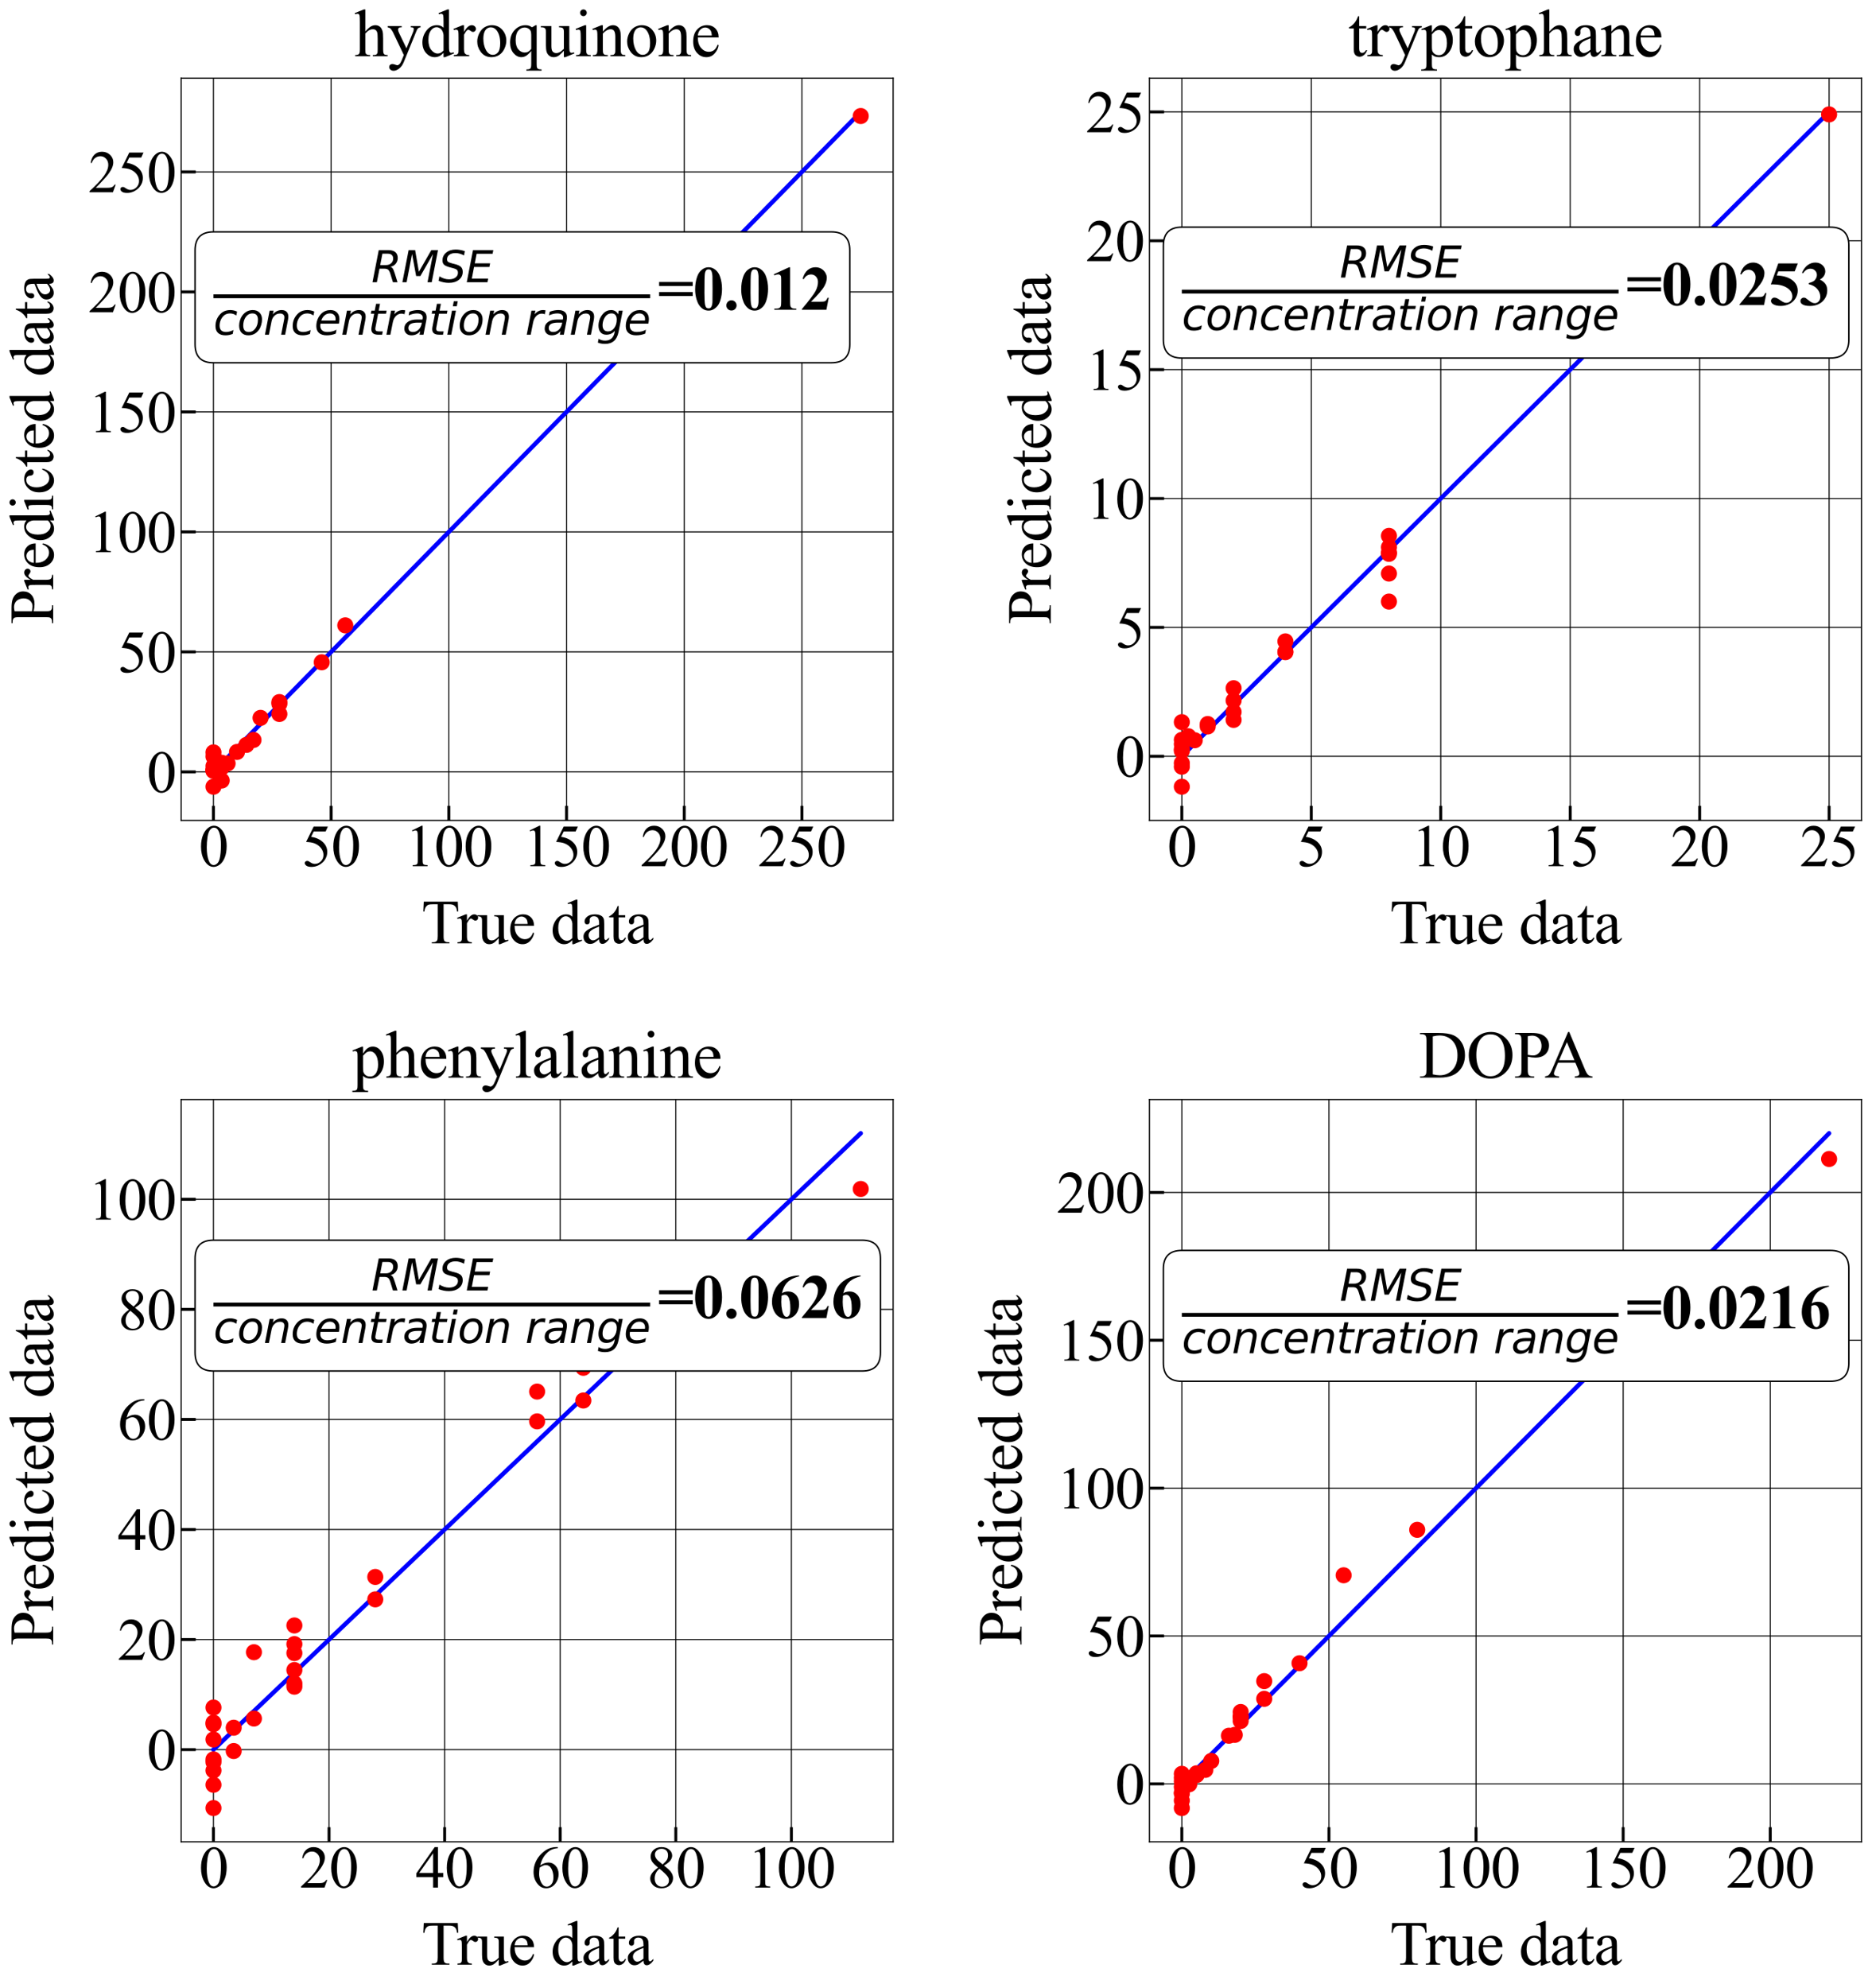 <?xml version="1.0" encoding="utf-8" standalone="no"?>
<!DOCTYPE svg PUBLIC "-//W3C//DTD SVG 1.1//EN"
  "http://www.w3.org/Graphics/SVG/1.1/DTD/svg11.dtd">
<svg xmlns:xlink="http://www.w3.org/1999/xlink" width="1280.14pt" height="1359.246pt" viewBox="0 0 1280.14 1359.246" xmlns="http://www.w3.org/2000/svg" version="1.1">
 <defs>
  <style type="text/css">*{stroke-linejoin: round; stroke-linecap: butt}</style>
 </defs>
 <g id="figure_1">
  <g id="patch_1">
   <path d="M 0 1359.246 
L 1280.14 1359.246 
L 1280.14 0 
L 0 0 
z
" style="fill: #ffffff"/>
  </g>
  <g id="axes_1">
   <g id="patch_2">
    <path d="M 123.848 560.867 
L 610.74 560.867 
L 610.74 53.447 
L 123.848 53.447 
z
" style="fill: #ffffff"/>
   </g>
   <g id="matplotlib.axis_1">
    <g id="xtick_1">
     <g id="line2d_1">
      <path d="M 145.979 560.867 
L 145.979 53.447 
" clip-path="url(#pe4712064a4)" style="fill: none; stroke: #000000; stroke-width: 0.7; stroke-linecap: square"/>
     </g>
     <g id="line2d_2">
      <defs>
       <path id="meadb7efcd1" d="M 0 0 
L 0 -10 
" style="stroke: #000000; stroke-width: 2"/>
      </defs>
      <g>
       <use xlink:href="#meadb7efcd1" x="145.979" y="560.867" style="stroke: #000000; stroke-width: 2"/>
      </g>
     </g>
     <g id="text_1">
      <!-- 0 -->
      <g transform="translate(135.979 592.142) scale(0.4 -0.4)">
       <defs>
        <path id="TimesNewRomanPSMT-30" d="M 231 2094 
Q 231 2819 450 3342 
Q 669 3866 1031 4122 
Q 1313 4325 1613 4325 
Q 2100 4325 2488 3828 
Q 2972 3213 2972 2159 
Q 2972 1422 2759 906 
Q 2547 391 2217 158 
Q 1888 -75 1581 -75 
Q 975 -75 572 641 
Q 231 1244 231 2094 
z
M 844 2016 
Q 844 1141 1059 588 
Q 1238 122 1591 122 
Q 1759 122 1940 273 
Q 2122 425 2216 781 
Q 2359 1319 2359 2297 
Q 2359 3022 2209 3506 
Q 2097 3866 1919 4016 
Q 1791 4119 1609 4119 
Q 1397 4119 1231 3928 
Q 1006 3669 925 3112 
Q 844 2556 844 2016 
z
" transform="scale(0.016)"/>
       </defs>
       <use xlink:href="#TimesNewRomanPSMT-30"/>
      </g>
     </g>
    </g>
    <g id="xtick_2">
     <g id="line2d_3">
      <path d="M 226.457 560.867 
L 226.457 53.447 
" clip-path="url(#pe4712064a4)" style="fill: none; stroke: #000000; stroke-width: 0.7; stroke-linecap: square"/>
     </g>
     <g id="line2d_4">
      <g>
       <use xlink:href="#meadb7efcd1" x="226.457" y="560.867" style="stroke: #000000; stroke-width: 2"/>
      </g>
     </g>
     <g id="text_2">
      <!-- 50 -->
      <g transform="translate(206.457 592.142) scale(0.4 -0.4)">
       <defs>
        <path id="TimesNewRomanPSMT-35" d="M 2778 4238 
L 2534 3706 
L 1259 3706 
L 981 3138 
Q 1809 3016 2294 2522 
Q 2709 2097 2709 1522 
Q 2709 1188 2573 903 
Q 2438 619 2231 419 
Q 2025 219 1772 97 
Q 1413 -75 1034 -75 
Q 653 -75 479 54 
Q 306 184 306 341 
Q 306 428 378 495 
Q 450 563 559 563 
Q 641 563 702 538 
Q 763 513 909 409 
Q 1144 247 1384 247 
Q 1750 247 2026 523 
Q 2303 800 2303 1197 
Q 2303 1581 2056 1914 
Q 1809 2247 1375 2428 
Q 1034 2569 447 2591 
L 1259 4238 
L 2778 4238 
z
" transform="scale(0.016)"/>
       </defs>
       <use xlink:href="#TimesNewRomanPSMT-35"/>
       <use xlink:href="#TimesNewRomanPSMT-30" x="50"/>
      </g>
     </g>
    </g>
    <g id="xtick_3">
     <g id="line2d_5">
      <path d="M 306.935 560.867 
L 306.935 53.447 
" clip-path="url(#pe4712064a4)" style="fill: none; stroke: #000000; stroke-width: 0.7; stroke-linecap: square"/>
     </g>
     <g id="line2d_6">
      <g>
       <use xlink:href="#meadb7efcd1" x="306.935" y="560.867" style="stroke: #000000; stroke-width: 2"/>
      </g>
     </g>
     <g id="text_3">
      <!-- 100 -->
      <g transform="translate(276.935 592.142) scale(0.4 -0.4)">
       <defs>
        <path id="TimesNewRomanPSMT-31" d="M 750 3822 
L 1781 4325 
L 1884 4325 
L 1884 747 
Q 1884 391 1914 303 
Q 1944 216 2037 169 
Q 2131 122 2419 116 
L 2419 0 
L 825 0 
L 825 116 
Q 1125 122 1212 167 
Q 1300 213 1334 289 
Q 1369 366 1369 747 
L 1369 3034 
Q 1369 3497 1338 3628 
Q 1316 3728 1258 3775 
Q 1200 3822 1119 3822 
Q 1003 3822 797 3725 
L 750 3822 
z
" transform="scale(0.016)"/>
       </defs>
       <use xlink:href="#TimesNewRomanPSMT-31"/>
       <use xlink:href="#TimesNewRomanPSMT-30" x="50"/>
       <use xlink:href="#TimesNewRomanPSMT-30" x="100"/>
      </g>
     </g>
    </g>
    <g id="xtick_4">
     <g id="line2d_7">
      <path d="M 387.413 560.867 
L 387.413 53.447 
" clip-path="url(#pe4712064a4)" style="fill: none; stroke: #000000; stroke-width: 0.7; stroke-linecap: square"/>
     </g>
     <g id="line2d_8">
      <g>
       <use xlink:href="#meadb7efcd1" x="387.413" y="560.867" style="stroke: #000000; stroke-width: 2"/>
      </g>
     </g>
     <g id="text_4">
      <!-- 150 -->
      <g transform="translate(357.413 592.142) scale(0.4 -0.4)">
       <use xlink:href="#TimesNewRomanPSMT-31"/>
       <use xlink:href="#TimesNewRomanPSMT-35" x="50"/>
       <use xlink:href="#TimesNewRomanPSMT-30" x="100"/>
      </g>
     </g>
    </g>
    <g id="xtick_5">
     <g id="line2d_9">
      <path d="M 467.891 560.867 
L 467.891 53.447 
" clip-path="url(#pe4712064a4)" style="fill: none; stroke: #000000; stroke-width: 0.7; stroke-linecap: square"/>
     </g>
     <g id="line2d_10">
      <g>
       <use xlink:href="#meadb7efcd1" x="467.891" y="560.867" style="stroke: #000000; stroke-width: 2"/>
      </g>
     </g>
     <g id="text_5">
      <!-- 200 -->
      <g transform="translate(437.891 592.142) scale(0.4 -0.4)">
       <defs>
        <path id="TimesNewRomanPSMT-32" d="M 2934 816 
L 2638 0 
L 138 0 
L 138 116 
Q 1241 1122 1691 1759 
Q 2141 2397 2141 2925 
Q 2141 3328 1894 3587 
Q 1647 3847 1303 3847 
Q 991 3847 742 3664 
Q 494 3481 375 3128 
L 259 3128 
Q 338 3706 661 4015 
Q 984 4325 1469 4325 
Q 1984 4325 2329 3994 
Q 2675 3663 2675 3213 
Q 2675 2891 2525 2569 
Q 2294 2063 1775 1497 
Q 997 647 803 472 
L 1909 472 
Q 2247 472 2383 497 
Q 2519 522 2628 598 
Q 2738 675 2819 816 
L 2934 816 
z
" transform="scale(0.016)"/>
       </defs>
       <use xlink:href="#TimesNewRomanPSMT-32"/>
       <use xlink:href="#TimesNewRomanPSMT-30" x="50"/>
       <use xlink:href="#TimesNewRomanPSMT-30" x="100"/>
      </g>
     </g>
    </g>
    <g id="xtick_6">
     <g id="line2d_11">
      <path d="M 548.369 560.867 
L 548.369 53.447 
" clip-path="url(#pe4712064a4)" style="fill: none; stroke: #000000; stroke-width: 0.7; stroke-linecap: square"/>
     </g>
     <g id="line2d_12">
      <g>
       <use xlink:href="#meadb7efcd1" x="548.369" y="560.867" style="stroke: #000000; stroke-width: 2"/>
      </g>
     </g>
     <g id="text_6">
      <!-- 250 -->
      <g transform="translate(518.369 592.142) scale(0.4 -0.4)">
       <use xlink:href="#TimesNewRomanPSMT-32"/>
       <use xlink:href="#TimesNewRomanPSMT-35" x="50"/>
       <use xlink:href="#TimesNewRomanPSMT-30" x="100"/>
      </g>
     </g>
    </g>
    <g id="text_7">
     <!-- True data -->
     <g transform="translate(288.16 644.862) scale(0.42 -0.42)">
      <defs>
       <path id="TimesNewRomanPSMT-54" d="M 3703 4238 
L 3750 3244 
L 3631 3244 
Q 3597 3506 3538 3619 
Q 3441 3800 3280 3886 
Q 3119 3972 2856 3972 
L 2259 3972 
L 2259 734 
Q 2259 344 2344 247 
Q 2463 116 2709 116 
L 2856 116 
L 2856 0 
L 1059 0 
L 1059 116 
L 1209 116 
Q 1478 116 1591 278 
Q 1659 378 1659 734 
L 1659 3972 
L 1150 3972 
Q 853 3972 728 3928 
Q 566 3869 450 3700 
Q 334 3531 313 3244 
L 194 3244 
L 244 4238 
L 3703 4238 
z
" transform="scale(0.016)"/>
       <path id="TimesNewRomanPSMT-72" d="M 1038 2947 
L 1038 2303 
Q 1397 2947 1775 2947 
Q 1947 2947 2059 2842 
Q 2172 2738 2172 2600 
Q 2172 2478 2090 2393 
Q 2009 2309 1897 2309 
Q 1788 2309 1652 2417 
Q 1516 2525 1450 2525 
Q 1394 2525 1328 2463 
Q 1188 2334 1038 2041 
L 1038 669 
Q 1038 431 1097 309 
Q 1138 225 1241 169 
Q 1344 113 1538 113 
L 1538 0 
L 72 0 
L 72 113 
Q 291 113 397 181 
Q 475 231 506 341 
Q 522 394 522 644 
L 522 1753 
Q 522 2253 501 2348 
Q 481 2444 426 2487 
Q 372 2531 291 2531 
Q 194 2531 72 2484 
L 41 2597 
L 906 2947 
L 1038 2947 
z
" transform="scale(0.016)"/>
       <path id="TimesNewRomanPSMT-75" d="M 2709 2863 
L 2709 1128 
Q 2709 631 2732 520 
Q 2756 409 2807 365 
Q 2859 322 2928 322 
Q 3025 322 3147 375 
L 3191 266 
L 2334 -88 
L 2194 -88 
L 2194 519 
Q 1825 119 1631 15 
Q 1438 -88 1222 -88 
Q 981 -88 804 51 
Q 628 191 559 409 
Q 491 628 491 1028 
L 491 2306 
Q 491 2509 447 2587 
Q 403 2666 317 2708 
Q 231 2750 6 2747 
L 6 2863 
L 1009 2863 
L 1009 947 
Q 1009 547 1148 422 
Q 1288 297 1484 297 
Q 1619 297 1789 381 
Q 1959 466 2194 703 
L 2194 2325 
Q 2194 2569 2105 2655 
Q 2016 2741 1734 2747 
L 1734 2863 
L 2709 2863 
z
" transform="scale(0.016)"/>
       <path id="TimesNewRomanPSMT-65" d="M 681 1784 
Q 678 1147 991 784 
Q 1303 422 1725 422 
Q 2006 422 2214 576 
Q 2422 731 2563 1106 
L 2659 1044 
Q 2594 616 2278 264 
Q 1963 -88 1488 -88 
Q 972 -88 605 314 
Q 238 716 238 1394 
Q 238 2128 614 2539 
Q 991 2950 1559 2950 
Q 2041 2950 2350 2633 
Q 2659 2316 2659 1784 
L 681 1784 
z
M 681 1966 
L 2006 1966 
Q 1991 2241 1941 2353 
Q 1863 2528 1708 2628 
Q 1553 2728 1384 2728 
Q 1125 2728 920 2526 
Q 716 2325 681 1966 
z
" transform="scale(0.016)"/>
       <path id="TimesNewRomanPSMT-20" transform="scale(0.016)"/>
       <path id="TimesNewRomanPSMT-64" d="M 2222 322 
Q 2013 103 1813 7 
Q 1613 -88 1381 -88 
Q 913 -88 563 304 
Q 213 697 213 1313 
Q 213 1928 600 2439 
Q 988 2950 1597 2950 
Q 1975 2950 2222 2709 
L 2222 3238 
Q 2222 3728 2198 3840 
Q 2175 3953 2125 3993 
Q 2075 4034 2000 4034 
Q 1919 4034 1784 3984 
L 1744 4094 
L 2597 4444 
L 2738 4444 
L 2738 1134 
Q 2738 631 2761 520 
Q 2784 409 2836 365 
Q 2888 322 2956 322 
Q 3041 322 3181 375 
L 3216 266 
L 2366 -88 
L 2222 -88 
L 2222 322 
z
M 2222 541 
L 2222 2016 
Q 2203 2228 2109 2403 
Q 2016 2578 1861 2667 
Q 1706 2756 1559 2756 
Q 1284 2756 1069 2509 
Q 784 2184 784 1559 
Q 784 928 1059 592 
Q 1334 256 1672 256 
Q 1956 256 2222 541 
z
" transform="scale(0.016)"/>
       <path id="TimesNewRomanPSMT-61" d="M 1822 413 
Q 1381 72 1269 19 
Q 1100 -59 909 -59 
Q 613 -59 420 144 
Q 228 347 228 678 
Q 228 888 322 1041 
Q 450 1253 767 1440 
Q 1084 1628 1822 1897 
L 1822 2009 
Q 1822 2438 1686 2597 
Q 1550 2756 1291 2756 
Q 1094 2756 978 2650 
Q 859 2544 859 2406 
L 866 2225 
Q 866 2081 792 2003 
Q 719 1925 600 1925 
Q 484 1925 411 2006 
Q 338 2088 338 2228 
Q 338 2497 613 2722 
Q 888 2947 1384 2947 
Q 1766 2947 2009 2819 
Q 2194 2722 2281 2516 
Q 2338 2381 2338 1966 
L 2338 994 
Q 2338 584 2353 492 
Q 2369 400 2405 369 
Q 2441 338 2488 338 
Q 2538 338 2575 359 
Q 2641 400 2828 588 
L 2828 413 
Q 2478 -56 2159 -56 
Q 2006 -56 1915 50 
Q 1825 156 1822 413 
z
M 1822 616 
L 1822 1706 
Q 1350 1519 1213 1441 
Q 966 1303 859 1153 
Q 753 1003 753 825 
Q 753 600 887 451 
Q 1022 303 1197 303 
Q 1434 303 1822 616 
z
" transform="scale(0.016)"/>
       <path id="TimesNewRomanPSMT-74" d="M 1031 3803 
L 1031 2863 
L 1700 2863 
L 1700 2644 
L 1031 2644 
L 1031 788 
Q 1031 509 1111 412 
Q 1191 316 1316 316 
Q 1419 316 1516 380 
Q 1613 444 1666 569 
L 1788 569 
Q 1678 263 1478 108 
Q 1278 -47 1066 -47 
Q 922 -47 784 33 
Q 647 113 581 261 
Q 516 409 516 719 
L 516 2644 
L 63 2644 
L 63 2747 
Q 234 2816 414 2980 
Q 594 3144 734 3369 
Q 806 3488 934 3803 
L 1031 3803 
z
" transform="scale(0.016)"/>
      </defs>
      <use xlink:href="#TimesNewRomanPSMT-54"/>
      <use xlink:href="#TimesNewRomanPSMT-72" x="57.584"/>
      <use xlink:href="#TimesNewRomanPSMT-75" x="90.885"/>
      <use xlink:href="#TimesNewRomanPSMT-65" x="140.885"/>
      <use xlink:href="#TimesNewRomanPSMT-20" x="185.27"/>
      <use xlink:href="#TimesNewRomanPSMT-64" x="210.27"/>
      <use xlink:href="#TimesNewRomanPSMT-61" x="260.27"/>
      <use xlink:href="#TimesNewRomanPSMT-74" x="304.654"/>
      <use xlink:href="#TimesNewRomanPSMT-61" x="332.438"/>
     </g>
    </g>
   </g>
   <g id="matplotlib.axis_2">
    <g id="ytick_1">
     <g id="line2d_13">
      <path d="M 123.848 527.665 
L 610.74 527.665 
" clip-path="url(#pe4712064a4)" style="fill: none; stroke: #000000; stroke-width: 0.7; stroke-linecap: square"/>
     </g>
     <g id="line2d_14">
      <defs>
       <path id="mc517fe3d90" d="M 0 0 
L 10 0 
" style="stroke: #000000; stroke-width: 2"/>
      </defs>
      <g>
       <use xlink:href="#mc517fe3d90" x="123.848" y="527.665" style="stroke: #000000; stroke-width: 2"/>
      </g>
     </g>
     <g id="text_8">
      <!-- 0 -->
      <g transform="translate(100.348 541.553) scale(0.4 -0.4)">
       <use xlink:href="#TimesNewRomanPSMT-30"/>
      </g>
     </g>
    </g>
    <g id="ytick_2">
     <g id="line2d_15">
      <path d="M 123.848 445.637 
L 610.74 445.637 
" clip-path="url(#pe4712064a4)" style="fill: none; stroke: #000000; stroke-width: 0.7; stroke-linecap: square"/>
     </g>
     <g id="line2d_16">
      <g>
       <use xlink:href="#mc517fe3d90" x="123.848" y="445.637" style="stroke: #000000; stroke-width: 2"/>
      </g>
     </g>
     <g id="text_9">
      <!-- 50 -->
      <g transform="translate(80.348 459.525) scale(0.4 -0.4)">
       <use xlink:href="#TimesNewRomanPSMT-35"/>
       <use xlink:href="#TimesNewRomanPSMT-30" x="50"/>
      </g>
     </g>
    </g>
    <g id="ytick_3">
     <g id="line2d_17">
      <path d="M 123.848 363.609 
L 610.74 363.609 
" clip-path="url(#pe4712064a4)" style="fill: none; stroke: #000000; stroke-width: 0.7; stroke-linecap: square"/>
     </g>
     <g id="line2d_18">
      <g>
       <use xlink:href="#mc517fe3d90" x="123.848" y="363.609" style="stroke: #000000; stroke-width: 2"/>
      </g>
     </g>
     <g id="text_10">
      <!-- 100 -->
      <g transform="translate(60.348 377.497) scale(0.4 -0.4)">
       <use xlink:href="#TimesNewRomanPSMT-31"/>
       <use xlink:href="#TimesNewRomanPSMT-30" x="50"/>
       <use xlink:href="#TimesNewRomanPSMT-30" x="100"/>
      </g>
     </g>
    </g>
    <g id="ytick_4">
     <g id="line2d_19">
      <path d="M 123.848 281.581 
L 610.74 281.581 
" clip-path="url(#pe4712064a4)" style="fill: none; stroke: #000000; stroke-width: 0.7; stroke-linecap: square"/>
     </g>
     <g id="line2d_20">
      <g>
       <use xlink:href="#mc517fe3d90" x="123.848" y="281.581" style="stroke: #000000; stroke-width: 2"/>
      </g>
     </g>
     <g id="text_11">
      <!-- 150 -->
      <g transform="translate(60.348 295.469) scale(0.4 -0.4)">
       <use xlink:href="#TimesNewRomanPSMT-31"/>
       <use xlink:href="#TimesNewRomanPSMT-35" x="50"/>
       <use xlink:href="#TimesNewRomanPSMT-30" x="100"/>
      </g>
     </g>
    </g>
    <g id="ytick_5">
     <g id="line2d_21">
      <path d="M 123.848 199.553 
L 610.74 199.553 
" clip-path="url(#pe4712064a4)" style="fill: none; stroke: #000000; stroke-width: 0.7; stroke-linecap: square"/>
     </g>
     <g id="line2d_22">
      <g>
       <use xlink:href="#mc517fe3d90" x="123.848" y="199.553" style="stroke: #000000; stroke-width: 2"/>
      </g>
     </g>
     <g id="text_12">
      <!-- 200 -->
      <g transform="translate(60.348 213.441) scale(0.4 -0.4)">
       <use xlink:href="#TimesNewRomanPSMT-32"/>
       <use xlink:href="#TimesNewRomanPSMT-30" x="50"/>
       <use xlink:href="#TimesNewRomanPSMT-30" x="100"/>
      </g>
     </g>
    </g>
    <g id="ytick_6">
     <g id="line2d_23">
      <path d="M 123.848 117.525 
L 610.74 117.525 
" clip-path="url(#pe4712064a4)" style="fill: none; stroke: #000000; stroke-width: 0.7; stroke-linecap: square"/>
     </g>
     <g id="line2d_24">
      <g>
       <use xlink:href="#mc517fe3d90" x="123.848" y="117.525" style="stroke: #000000; stroke-width: 2"/>
      </g>
     </g>
     <g id="text_13">
      <!-- 250 -->
      <g transform="translate(60.348 131.413) scale(0.4 -0.4)">
       <use xlink:href="#TimesNewRomanPSMT-32"/>
       <use xlink:href="#TimesNewRomanPSMT-35" x="50"/>
       <use xlink:href="#TimesNewRomanPSMT-30" x="100"/>
      </g>
     </g>
    </g>
    <g id="text_14">
     <!-- Predicted data -->
     <g transform="translate(36.364 426.69) rotate(-90) scale(0.42 -0.42)">
      <defs>
       <path id="TimesNewRomanPSMT-50" d="M 1313 1984 
L 1313 750 
Q 1313 350 1400 253 
Q 1519 116 1759 116 
L 1922 116 
L 1922 0 
L 106 0 
L 106 116 
L 266 116 
Q 534 116 650 291 
Q 713 388 713 750 
L 713 3488 
Q 713 3888 628 3984 
Q 506 4122 266 4122 
L 106 4122 
L 106 4238 
L 1659 4238 
Q 2228 4238 2556 4120 
Q 2884 4003 3109 3725 
Q 3334 3447 3334 3066 
Q 3334 2547 2992 2222 
Q 2650 1897 2025 1897 
Q 1872 1897 1694 1919 
Q 1516 1941 1313 1984 
z
M 1313 2163 
Q 1478 2131 1606 2115 
Q 1734 2100 1825 2100 
Q 2150 2100 2386 2351 
Q 2622 2603 2622 3003 
Q 2622 3278 2509 3514 
Q 2397 3750 2190 3867 
Q 1984 3984 1722 3984 
Q 1563 3984 1313 3925 
L 1313 2163 
z
" transform="scale(0.016)"/>
       <path id="TimesNewRomanPSMT-69" d="M 928 4444 
Q 1059 4444 1151 4351 
Q 1244 4259 1244 4128 
Q 1244 3997 1151 3903 
Q 1059 3809 928 3809 
Q 797 3809 703 3903 
Q 609 3997 609 4128 
Q 609 4259 701 4351 
Q 794 4444 928 4444 
z
M 1188 2947 
L 1188 647 
Q 1188 378 1227 289 
Q 1266 200 1342 156 
Q 1419 113 1622 113 
L 1622 0 
L 231 0 
L 231 113 
Q 441 113 512 153 
Q 584 194 626 287 
Q 669 381 669 647 
L 669 1750 
Q 669 2216 641 2353 
Q 619 2453 572 2492 
Q 525 2531 444 2531 
Q 356 2531 231 2484 
L 188 2597 
L 1050 2947 
L 1188 2947 
z
" transform="scale(0.016)"/>
       <path id="TimesNewRomanPSMT-63" d="M 2631 1088 
Q 2516 522 2178 217 
Q 1841 -88 1431 -88 
Q 944 -88 581 321 
Q 219 731 219 1428 
Q 219 2103 620 2525 
Q 1022 2947 1584 2947 
Q 2006 2947 2278 2723 
Q 2550 2500 2550 2259 
Q 2550 2141 2473 2067 
Q 2397 1994 2259 1994 
Q 2075 1994 1981 2113 
Q 1928 2178 1911 2362 
Q 1894 2547 1784 2644 
Q 1675 2738 1481 2738 
Q 1169 2738 978 2506 
Q 725 2200 725 1697 
Q 725 1184 976 792 
Q 1228 400 1656 400 
Q 1963 400 2206 609 
Q 2378 753 2541 1131 
L 2631 1088 
z
" transform="scale(0.016)"/>
      </defs>
      <use xlink:href="#TimesNewRomanPSMT-50"/>
      <use xlink:href="#TimesNewRomanPSMT-72" x="55.615"/>
      <use xlink:href="#TimesNewRomanPSMT-65" x="88.916"/>
      <use xlink:href="#TimesNewRomanPSMT-64" x="133.301"/>
      <use xlink:href="#TimesNewRomanPSMT-69" x="183.301"/>
      <use xlink:href="#TimesNewRomanPSMT-63" x="211.084"/>
      <use xlink:href="#TimesNewRomanPSMT-74" x="255.469"/>
      <use xlink:href="#TimesNewRomanPSMT-65" x="283.252"/>
      <use xlink:href="#TimesNewRomanPSMT-64" x="327.637"/>
      <use xlink:href="#TimesNewRomanPSMT-20" x="377.637"/>
      <use xlink:href="#TimesNewRomanPSMT-64" x="402.637"/>
      <use xlink:href="#TimesNewRomanPSMT-61" x="452.637"/>
      <use xlink:href="#TimesNewRomanPSMT-74" x="497.021"/>
      <use xlink:href="#TimesNewRomanPSMT-61" x="524.805"/>
     </g>
    </g>
   </g>
   <g id="line2d_25">
    <path d="M 145.979 527.665 
L 145.979 527.665 
L 588.608 76.511 
L 145.979 527.665 
L 220.019 452.2 
L 173.342 499.776 
L 178.17 494.854 
L 162.075 511.26 
L 155.637 517.822 
L 145.979 527.665 
L 145.979 527.665 
L 236.115 435.794 
L 191.047 481.73 
L 145.979 527.665 
L 145.979 527.665 
L 145.979 527.665 
L 151.613 521.923 
L 151.613 521.923 
L 151.613 521.923 
L 148.796 524.794 
L 147.388 526.23 
L 191.047 481.73 
L 191.047 481.73 
L 168.513 504.697 
L 147.388 526.23 
L 148.796 524.794 
L 151.613 521.923 
" clip-path="url(#pe4712064a4)" style="fill: none; stroke: #0000ff; stroke-width: 3; stroke-linecap: square"/>
   </g>
   <g id="line2d_26">
    <defs>
     <path id="mc3b2fdc6c3" d="M 0 5 
C 1.326 5 2.598 4.473 3.536 3.536 
C 4.473 2.598 5 1.326 5 0 
C 5 -1.326 4.473 -2.598 3.536 -3.536 
C 2.598 -4.473 1.326 -5 0 -5 
C -1.326 -5 -2.598 -4.473 -3.536 -3.536 
C -4.473 -2.598 -5 -1.326 -5 0 
C -5 1.326 -4.473 2.598 -3.536 3.536 
C -2.598 4.473 -1.326 5 0 5 
z
" style="stroke: #ff0000"/>
    </defs>
    <g clip-path="url(#pe4712064a4)">
     <use xlink:href="#mc3b2fdc6c3" x="145.979" y="537.802" style="fill: #ff0000; stroke: #ff0000"/>
     <use xlink:href="#mc3b2fdc6c3" x="145.979" y="517.132" style="fill: #ff0000; stroke: #ff0000"/>
     <use xlink:href="#mc3b2fdc6c3" x="588.608" y="79.32" style="fill: #ff0000; stroke: #ff0000"/>
     <use xlink:href="#mc3b2fdc6c3" x="145.979" y="526.69" style="fill: #ff0000; stroke: #ff0000"/>
     <use xlink:href="#mc3b2fdc6c3" x="220.019" y="452.743" style="fill: #ff0000; stroke: #ff0000"/>
     <use xlink:href="#mc3b2fdc6c3" x="173.342" y="505.845" style="fill: #ff0000; stroke: #ff0000"/>
     <use xlink:href="#mc3b2fdc6c3" x="178.17" y="490.736" style="fill: #ff0000; stroke: #ff0000"/>
     <use xlink:href="#mc3b2fdc6c3" x="162.075" y="514.03" style="fill: #ff0000; stroke: #ff0000"/>
     <use xlink:href="#mc3b2fdc6c3" x="155.637" y="521.896" style="fill: #ff0000; stroke: #ff0000"/>
     <use xlink:href="#mc3b2fdc6c3" x="145.979" y="514.34" style="fill: #ff0000; stroke: #ff0000"/>
     <use xlink:href="#mc3b2fdc6c3" x="145.979" y="526.348" style="fill: #ff0000; stroke: #ff0000"/>
     <use xlink:href="#mc3b2fdc6c3" x="236.115" y="427.492" style="fill: #ff0000; stroke: #ff0000"/>
     <use xlink:href="#mc3b2fdc6c3" x="191.047" y="479.937" style="fill: #ff0000; stroke: #ff0000"/>
     <use xlink:href="#mc3b2fdc6c3" x="145.979" y="526.513" style="fill: #ff0000; stroke: #ff0000"/>
     <use xlink:href="#mc3b2fdc6c3" x="145.979" y="523.741" style="fill: #ff0000; stroke: #ff0000"/>
     <use xlink:href="#mc3b2fdc6c3" x="145.979" y="526.975" style="fill: #ff0000; stroke: #ff0000"/>
     <use xlink:href="#mc3b2fdc6c3" x="151.613" y="524.16" style="fill: #ff0000; stroke: #ff0000"/>
     <use xlink:href="#mc3b2fdc6c3" x="151.613" y="524.753" style="fill: #ff0000; stroke: #ff0000"/>
     <use xlink:href="#mc3b2fdc6c3" x="151.613" y="521.433" style="fill: #ff0000; stroke: #ff0000"/>
     <use xlink:href="#mc3b2fdc6c3" x="148.796" y="522.002" style="fill: #ff0000; stroke: #ff0000"/>
     <use xlink:href="#mc3b2fdc6c3" x="147.388" y="523.082" style="fill: #ff0000; stroke: #ff0000"/>
     <use xlink:href="#mc3b2fdc6c3" x="191.047" y="488.094" style="fill: #ff0000; stroke: #ff0000"/>
     <use xlink:href="#mc3b2fdc6c3" x="191.047" y="481.114" style="fill: #ff0000; stroke: #ff0000"/>
     <use xlink:href="#mc3b2fdc6c3" x="168.513" y="509.209" style="fill: #ff0000; stroke: #ff0000"/>
     <use xlink:href="#mc3b2fdc6c3" x="147.388" y="526.004" style="fill: #ff0000; stroke: #ff0000"/>
     <use xlink:href="#mc3b2fdc6c3" x="148.796" y="524.207" style="fill: #ff0000; stroke: #ff0000"/>
     <use xlink:href="#mc3b2fdc6c3" x="151.613" y="533.569" style="fill: #ff0000; stroke: #ff0000"/>
    </g>
   </g>
   <g id="patch_3">
    <path d="M 123.848 560.867 
L 123.848 53.447 
" style="fill: none; stroke: #000000; stroke-width: 0.8; stroke-linejoin: miter; stroke-linecap: square"/>
   </g>
   <g id="patch_4">
    <path d="M 610.74 560.867 
L 610.74 53.447 
" style="fill: none; stroke: #000000; stroke-width: 0.8; stroke-linejoin: miter; stroke-linecap: square"/>
   </g>
   <g id="patch_5">
    <path d="M 123.848 560.867 
L 610.74 560.867 
" style="fill: none; stroke: #000000; stroke-width: 0.8; stroke-linejoin: miter; stroke-linecap: square"/>
   </g>
   <g id="patch_6">
    <path d="M 123.848 53.447 
L 610.74 53.447 
" style="fill: none; stroke: #000000; stroke-width: 0.8; stroke-linejoin: miter; stroke-linecap: square"/>
   </g>
   <g id="text_15">
    <g id="patch_7">
     <path d="M 145.979 247.978 
L 568.499 247.978 
Q 581.099 247.978 581.099 235.378 
L 581.099 171.118 
Q 581.099 158.518 568.499 158.518 
L 145.979 158.518 
Q 133.379 158.518 133.379 171.118 
L 133.379 235.378 
Q 133.379 247.978 145.979 247.978 
z
" style="fill: #ffffff; stroke: #000000; stroke-linejoin: miter"/>
    </g>
    <!-- $\frac {RMSE}{concentration\ range}$=0.012 -->
    <g transform="translate(145.979 211.858) scale(0.42 -0.42)">
     <defs>
      <path id="DejaVuSans-Oblique-52" d="M 1613 4147 
L 1294 2491 
L 2106 2491 
Q 2584 2491 2879 2755 
Q 3175 3019 3175 3444 
Q 3175 3784 2976 3965 
Q 2778 4147 2406 4147 
L 1613 4147 
z
M 2772 2241 
Q 2972 2194 3105 2009 
Q 3238 1825 3413 1275 
L 3809 0 
L 3144 0 
L 2778 1197 
Q 2638 1659 2453 1815 
Q 2269 1972 1888 1972 
L 1191 1972 
L 806 0 
L 172 0 
L 1081 4666 
L 2503 4666 
Q 3150 4666 3495 4373 
Q 3841 4081 3841 3531 
Q 3841 3044 3547 2687 
Q 3253 2331 2772 2241 
z
" transform="scale(0.016)"/>
      <path id="DejaVuSans-Oblique-4d" d="M 1081 4666 
L 2028 4666 
L 2572 1522 
L 4378 4666 
L 5350 4666 
L 4441 0 
L 3828 0 
L 4622 4091 
L 2791 897 
L 2175 897 
L 1581 4103 
L 788 0 
L 172 0 
L 1081 4666 
z
" transform="scale(0.016)"/>
      <path id="DejaVuSans-Oblique-53" d="M 3859 4513 
L 3738 3897 
Q 3422 4066 3111 4152 
Q 2800 4238 2509 4238 
Q 1944 4238 1609 3991 
Q 1275 3744 1275 3334 
Q 1275 3109 1398 2989 
Q 1522 2869 2034 2731 
L 2413 2638 
Q 3053 2472 3303 2217 
Q 3553 1963 3553 1503 
Q 3553 797 2998 353 
Q 2444 -91 1538 -91 
Q 1166 -91 791 -17 
Q 416 56 38 206 
L 166 856 
Q 513 641 861 531 
Q 1209 422 1556 422 
Q 2147 422 2503 684 
Q 2859 947 2859 1369 
Q 2859 1650 2717 1795 
Q 2575 1941 2106 2059 
L 1728 2156 
Q 1081 2325 845 2545 
Q 609 2766 609 3163 
Q 609 3859 1145 4304 
Q 1681 4750 2541 4750 
Q 2875 4750 3203 4690 
Q 3531 4631 3859 4513 
z
" transform="scale(0.016)"/>
      <path id="DejaVuSans-Oblique-45" d="M 1081 4666 
L 4031 4666 
L 3928 4134 
L 1606 4134 
L 1338 2753 
L 3566 2753 
L 3463 2222 
L 1234 2222 
L 909 531 
L 3284 531 
L 3181 0 
L 172 0 
L 1081 4666 
z
" transform="scale(0.016)"/>
      <path id="DejaVuSans-Oblique-63" d="M 3431 3366 
L 3316 2797 
Q 3109 2947 2876 3022 
Q 2644 3097 2394 3097 
Q 2119 3097 1870 3000 
Q 1622 2903 1453 2725 
Q 1184 2453 1037 2087 
Q 891 1722 891 1331 
Q 891 859 1127 628 
Q 1363 397 1844 397 
Q 2081 397 2348 469 
Q 2616 541 2906 684 
L 2797 116 
Q 2547 13 2283 -39 
Q 2019 -91 1741 -91 
Q 1044 -91 669 257 
Q 294 606 294 1253 
Q 294 1797 489 2255 
Q 684 2713 1069 3078 
Q 1331 3328 1684 3456 
Q 2038 3584 2456 3584 
Q 2700 3584 2940 3529 
Q 3181 3475 3431 3366 
z
" transform="scale(0.016)"/>
      <path id="DejaVuSans-Oblique-6f" d="M 1625 -91 
Q 1009 -91 651 289 
Q 294 669 294 1325 
Q 294 1706 417 2101 
Q 541 2497 738 2766 
Q 1047 3184 1428 3384 
Q 1809 3584 2291 3584 
Q 2888 3584 3255 3212 
Q 3622 2841 3622 2241 
Q 3622 1825 3500 1412 
Q 3378 1000 3181 728 
Q 2875 309 2494 109 
Q 2113 -91 1625 -91 
z
M 891 1344 
Q 891 869 1089 633 
Q 1288 397 1691 397 
Q 2269 397 2648 901 
Q 3028 1406 3028 2181 
Q 3028 2634 2825 2865 
Q 2622 3097 2228 3097 
Q 1903 3097 1650 2945 
Q 1397 2794 1197 2484 
Q 1050 2253 970 1956 
Q 891 1659 891 1344 
z
" transform="scale(0.016)"/>
      <path id="DejaVuSans-Oblique-6e" d="M 3566 2113 
L 3156 0 
L 2578 0 
L 2988 2091 
Q 3016 2238 3031 2350 
Q 3047 2463 3047 2528 
Q 3047 2791 2881 2937 
Q 2716 3084 2419 3084 
Q 1956 3084 1622 2776 
Q 1288 2469 1184 1941 
L 800 0 
L 225 0 
L 903 3500 
L 1478 3500 
L 1363 2950 
Q 1603 3253 1940 3418 
Q 2278 3584 2650 3584 
Q 3113 3584 3367 3334 
Q 3622 3084 3622 2631 
Q 3622 2519 3608 2391 
Q 3594 2263 3566 2113 
z
" transform="scale(0.016)"/>
      <path id="DejaVuSans-Oblique-65" d="M 3078 2063 
Q 3088 2113 3092 2166 
Q 3097 2219 3097 2272 
Q 3097 2653 2873 2875 
Q 2650 3097 2266 3097 
Q 1838 3097 1509 2826 
Q 1181 2556 1013 2059 
L 3078 2063 
z
M 3578 1613 
L 903 1613 
Q 884 1494 878 1425 
Q 872 1356 872 1306 
Q 872 872 1139 634 
Q 1406 397 1894 397 
Q 2269 397 2603 481 
Q 2938 566 3225 728 
L 3116 159 
Q 2806 34 2476 -28 
Q 2147 -91 1806 -91 
Q 1078 -91 686 257 
Q 294 606 294 1247 
Q 294 1794 489 2264 
Q 684 2734 1063 3103 
Q 1306 3334 1642 3459 
Q 1978 3584 2356 3584 
Q 2950 3584 3301 3228 
Q 3653 2872 3653 2272 
Q 3653 2128 3634 1964 
Q 3616 1800 3578 1613 
z
" transform="scale(0.016)"/>
      <path id="DejaVuSans-Oblique-74" d="M 2706 3500 
L 2619 3053 
L 1472 3053 
L 1100 1153 
Q 1081 1047 1072 975 
Q 1063 903 1063 863 
Q 1063 663 1183 572 
Q 1303 481 1569 481 
L 2150 481 
L 2053 0 
L 1503 0 
Q 991 0 739 200 
Q 488 400 488 806 
Q 488 878 497 964 
Q 506 1050 525 1153 
L 897 3053 
L 409 3053 
L 500 3500 
L 978 3500 
L 1172 4494 
L 1747 4494 
L 1556 3500 
L 2706 3500 
z
" transform="scale(0.016)"/>
      <path id="DejaVuSans-Oblique-72" d="M 2853 2969 
Q 2766 3016 2653 3041 
Q 2541 3066 2413 3066 
Q 1953 3066 1609 2717 
Q 1266 2369 1153 1784 
L 800 0 
L 225 0 
L 909 3500 
L 1484 3500 
L 1375 2956 
Q 1603 3259 1920 3421 
Q 2238 3584 2597 3584 
Q 2691 3584 2781 3573 
Q 2872 3563 2963 3538 
L 2853 2969 
z
" transform="scale(0.016)"/>
      <path id="DejaVuSans-Oblique-61" d="M 3438 1997 
L 3047 0 
L 2472 0 
L 2578 531 
Q 2325 219 2001 64 
Q 1678 -91 1281 -91 
Q 834 -91 548 182 
Q 263 456 263 884 
Q 263 1497 752 1853 
Q 1241 2209 2100 2209 
L 2900 2209 
L 2931 2363 
Q 2938 2388 2941 2417 
Q 2944 2447 2944 2509 
Q 2944 2788 2717 2942 
Q 2491 3097 2081 3097 
Q 1800 3097 1504 3025 
Q 1209 2953 897 2809 
L 997 3341 
Q 1322 3463 1633 3523 
Q 1944 3584 2234 3584 
Q 2853 3584 3176 3315 
Q 3500 3047 3500 2534 
Q 3500 2431 3484 2292 
Q 3469 2153 3438 1997 
z
M 2816 1759 
L 2241 1759 
Q 1534 1759 1195 1570 
Q 856 1381 856 984 
Q 856 709 1029 553 
Q 1203 397 1509 397 
Q 1978 397 2328 733 
Q 2678 1069 2791 1631 
L 2816 1759 
z
" transform="scale(0.016)"/>
      <path id="DejaVuSans-Oblique-69" d="M 1172 4863 
L 1747 4863 
L 1606 4134 
L 1031 4134 
L 1172 4863 
z
M 909 3500 
L 1484 3500 
L 800 0 
L 225 0 
L 909 3500 
z
" transform="scale(0.016)"/>
      <path id="DejaVuSans-Oblique-67" d="M 3816 3500 
L 3219 434 
Q 3047 -456 2561 -893 
Q 2075 -1331 1253 -1331 
Q 950 -1331 690 -1286 
Q 431 -1241 206 -1147 
L 313 -588 
Q 525 -725 762 -790 
Q 1000 -856 1269 -856 
Q 1816 -856 2167 -557 
Q 2519 -259 2631 300 
L 2681 563 
Q 2441 288 2122 144 
Q 1803 0 1434 0 
Q 903 0 598 351 
Q 294 703 294 1319 
Q 294 1803 478 2267 
Q 663 2731 997 3091 
Q 1219 3328 1514 3456 
Q 1809 3584 2131 3584 
Q 2484 3584 2746 3420 
Q 3009 3256 3138 2956 
L 3238 3500 
L 3816 3500 
z
M 2950 2216 
Q 2950 2641 2750 2872 
Q 2550 3103 2181 3103 
Q 1953 3103 1747 3012 
Q 1541 2922 1394 2759 
Q 1156 2491 1023 2127 
Q 891 1763 891 1375 
Q 891 944 1092 712 
Q 1294 481 1672 481 
Q 2219 481 2584 976 
Q 2950 1472 2950 2216 
z
" transform="scale(0.016)"/>
      <path id="TimesNewRomanPS-BoldMT-3d" d="M 125 2825 
L 3544 2825 
L 3544 2419 
L 125 2419 
L 125 2825 
z
M 125 1803 
L 3544 1803 
L 3544 1397 
L 125 1397 
L 125 1803 
z
" transform="scale(0.016)"/>
      <path id="TimesNewRomanPS-BoldMT-30" d="M 2966 2119 
Q 2966 1484 2788 934 
Q 2681 597 2501 381 
Q 2322 166 2094 39 
Q 1866 -88 1597 -88 
Q 1291 -88 1044 68 
Q 797 225 606 516 
Q 469 728 366 1081 
Q 231 1559 231 2069 
Q 231 2759 425 3338 
Q 584 3816 909 4070 
Q 1234 4325 1597 4325 
Q 1966 4325 2286 4073 
Q 2606 3822 2756 3397 
Q 2966 2813 2966 2119 
z
M 2003 2125 
Q 2003 3238 1991 3422 
Q 1959 3856 1841 4009 
Q 1763 4109 1588 4109 
Q 1453 4109 1375 4034 
Q 1259 3925 1218 3648 
Q 1178 3372 1178 1719 
Q 1178 819 1241 513 
Q 1288 291 1375 216 
Q 1463 141 1606 141 
Q 1763 141 1841 241 
Q 1972 416 1991 781 
L 2003 2125 
z
" transform="scale(0.016)"/>
      <path id="TimesNewRomanPS-BoldMT-2e" d="M 800 963 
Q 1019 963 1170 809 
Q 1322 656 1322 441 
Q 1322 225 1169 73 
Q 1016 -78 800 -78 
Q 584 -78 432 73 
Q 281 225 281 441 
Q 281 656 432 809 
Q 584 963 800 963 
z
" transform="scale(0.016)"/>
      <path id="TimesNewRomanPS-BoldMT-31" d="M 2084 4325 
L 2084 859 
Q 2084 469 2118 361 
Q 2153 253 2262 184 
Q 2372 116 2613 116 
L 2709 116 
L 2709 0 
L 478 0 
L 478 116 
L 591 116 
Q 863 116 978 178 
Q 1094 241 1134 350 
Q 1175 459 1175 859 
L 1175 3056 
Q 1175 3350 1147 3423 
Q 1119 3497 1042 3548 
Q 966 3600 866 3600 
Q 706 3600 478 3500 
L 422 3613 
L 1981 4325 
L 2084 4325 
z
" transform="scale(0.016)"/>
      <path id="TimesNewRomanPS-BoldMT-32" d="M 2650 0 
L 156 0 
L 156 69 
Q 1303 1434 1548 1906 
Q 1794 2378 1794 2828 
Q 1794 3156 1591 3373 
Q 1388 3591 1094 3591 
Q 613 3591 347 3109 
L 231 3150 
Q 400 3750 744 4037 
Q 1088 4325 1538 4325 
Q 1859 4325 2125 4175 
Q 2391 4025 2541 3764 
Q 2691 3503 2691 3275 
Q 2691 2859 2459 2431 
Q 2144 1853 1081 819 
L 1997 819 
Q 2334 819 2436 847 
Q 2538 875 2603 942 
Q 2669 1009 2775 1225 
L 2888 1225 
L 2650 0 
z
" transform="scale(0.016)"/>
     </defs>
     <use xlink:href="#DejaVuSans-Oblique-52" transform="translate(257 45.047) scale(0.7)"/>
     <use xlink:href="#DejaVuSans-Oblique-4d" transform="translate(305.638 45.047) scale(0.7)"/>
     <use xlink:href="#DejaVuSans-Oblique-53" transform="translate(366.033 45.047) scale(0.7)"/>
     <use xlink:href="#DejaVuSans-Oblique-45" transform="translate(410.467 45.047) scale(0.7)"/>
     <use xlink:href="#DejaVuSans-Oblique-63" transform="translate(0 -40.388) scale(0.7)"/>
     <use xlink:href="#DejaVuSans-Oblique-6f" transform="translate(38.486 -40.388) scale(0.7)"/>
     <use xlink:href="#DejaVuSans-Oblique-6e" transform="translate(81.313 -40.388) scale(0.7)"/>
     <use xlink:href="#DejaVuSans-Oblique-63" transform="translate(125.679 -40.388) scale(0.7)"/>
     <use xlink:href="#DejaVuSans-Oblique-65" transform="translate(164.165 -40.388) scale(0.7)"/>
     <use xlink:href="#DejaVuSans-Oblique-6e" transform="translate(207.231 -40.388) scale(0.7)"/>
     <use xlink:href="#DejaVuSans-Oblique-74" transform="translate(251.597 -40.388) scale(0.7)"/>
     <use xlink:href="#DejaVuSans-Oblique-72" transform="translate(279.043 -40.388) scale(0.7)"/>
     <use xlink:href="#DejaVuSans-Oblique-61" transform="translate(307.822 -40.388) scale(0.7)"/>
     <use xlink:href="#DejaVuSans-Oblique-74" transform="translate(350.718 -40.388) scale(0.7)"/>
     <use xlink:href="#DejaVuSans-Oblique-69" transform="translate(378.164 -40.388) scale(0.7)"/>
     <use xlink:href="#DejaVuSans-Oblique-6f" transform="translate(397.612 -40.388) scale(0.7)"/>
     <use xlink:href="#DejaVuSans-Oblique-6e" transform="translate(440.439 -40.388) scale(0.7)"/>
     <use xlink:href="#DejaVuSans-Oblique-72" transform="translate(507.534 -40.388) scale(0.7)"/>
     <use xlink:href="#DejaVuSans-Oblique-61" transform="translate(536.313 -40.388) scale(0.7)"/>
     <use xlink:href="#DejaVuSans-Oblique-6e" transform="translate(579.209 -40.388) scale(0.7)"/>
     <use xlink:href="#DejaVuSans-Oblique-67" transform="translate(623.574 -40.388) scale(0.7)"/>
     <use xlink:href="#DejaVuSans-Oblique-65" transform="translate(668.008 -40.388) scale(0.7)"/>
     <use xlink:href="#TimesNewRomanPS-BoldMT-3d" transform="translate(723.574 0.255)"/>
     <use xlink:href="#TimesNewRomanPS-BoldMT-30" transform="translate(780.556 0.255)"/>
     <use xlink:href="#TimesNewRomanPS-BoldMT-2e" transform="translate(830.556 0.255)"/>
     <use xlink:href="#TimesNewRomanPS-BoldMT-30" transform="translate(855.556 0.255)"/>
     <use xlink:href="#TimesNewRomanPS-BoldMT-31" transform="translate(905.556 0.255)"/>
     <use xlink:href="#TimesNewRomanPS-BoldMT-32" transform="translate(955.556 0.255)"/>
     <path d="M 0 19.052 
L 0 25.302 
L 711.074 25.302 
L 711.074 19.052 
L 0 19.052 
z
"/>
    </g>
   </g>
   <g id="text_16">
    <!-- hydroquinone -->
    <g transform="translate(242.313 38.447) scale(0.45 -0.45)">
     <defs>
      <path id="TimesNewRomanPSMT-68" d="M 1041 4444 
L 1041 2350 
Q 1388 2731 1591 2839 
Q 1794 2947 1997 2947 
Q 2241 2947 2416 2812 
Q 2591 2678 2675 2391 
Q 2734 2191 2734 1659 
L 2734 647 
Q 2734 375 2778 275 
Q 2809 200 2884 156 
Q 2959 113 3159 113 
L 3159 0 
L 1753 0 
L 1753 113 
L 1819 113 
Q 2019 113 2097 173 
Q 2175 234 2206 353 
Q 2216 403 2216 647 
L 2216 1659 
Q 2216 2128 2167 2275 
Q 2119 2422 2012 2495 
Q 1906 2569 1756 2569 
Q 1603 2569 1437 2487 
Q 1272 2406 1041 2159 
L 1041 647 
Q 1041 353 1073 281 
Q 1106 209 1195 161 
Q 1284 113 1503 113 
L 1503 0 
L 84 0 
L 84 113 
Q 275 113 384 172 
Q 447 203 484 290 
Q 522 378 522 647 
L 522 3238 
Q 522 3728 498 3840 
Q 475 3953 426 3993 
Q 378 4034 297 4034 
Q 231 4034 84 3984 
L 41 4094 
L 897 4444 
L 1041 4444 
z
" transform="scale(0.016)"/>
      <path id="TimesNewRomanPSMT-79" d="M 38 2863 
L 1372 2863 
L 1372 2747 
L 1306 2747 
Q 1166 2747 1095 2686 
Q 1025 2625 1025 2534 
Q 1025 2413 1128 2197 
L 1825 753 
L 2466 2334 
Q 2519 2463 2519 2588 
Q 2519 2644 2497 2672 
Q 2472 2706 2419 2726 
Q 2366 2747 2231 2747 
L 2231 2863 
L 3163 2863 
L 3163 2747 
Q 3047 2734 2984 2696 
Q 2922 2659 2847 2556 
Q 2819 2513 2741 2316 
L 1575 -541 
Q 1406 -956 1132 -1168 
Q 859 -1381 606 -1381 
Q 422 -1381 303 -1275 
Q 184 -1169 184 -1031 
Q 184 -900 270 -820 
Q 356 -741 506 -741 
Q 609 -741 788 -809 
Q 913 -856 944 -856 
Q 1038 -856 1148 -759 
Q 1259 -663 1372 -384 
L 1575 113 
L 547 2272 
Q 500 2369 397 2513 
Q 319 2622 269 2659 
Q 197 2709 38 2747 
L 38 2863 
z
" transform="scale(0.016)"/>
      <path id="TimesNewRomanPSMT-6f" d="M 1600 2947 
Q 2250 2947 2644 2453 
Q 2978 2031 2978 1484 
Q 2978 1100 2793 706 
Q 2609 313 2286 112 
Q 1963 -88 1566 -88 
Q 919 -88 538 428 
Q 216 863 216 1403 
Q 216 1797 411 2186 
Q 606 2575 925 2761 
Q 1244 2947 1600 2947 
z
M 1503 2744 
Q 1338 2744 1170 2645 
Q 1003 2547 900 2300 
Q 797 2053 797 1666 
Q 797 1041 1045 587 
Q 1294 134 1700 134 
Q 2003 134 2200 384 
Q 2397 634 2397 1244 
Q 2397 2006 2069 2444 
Q 1847 2744 1503 2744 
z
" transform="scale(0.016)"/>
      <path id="TimesNewRomanPSMT-71" d="M 2734 2947 
L 2734 -734 
Q 2734 -1009 2771 -1087 
Q 2809 -1166 2889 -1209 
Q 2969 -1253 3200 -1253 
L 3200 -1369 
L 1756 -1369 
L 1756 -1253 
L 1816 -1253 
Q 1991 -1253 2081 -1203 
Q 2144 -1169 2181 -1080 
Q 2219 -991 2219 -734 
L 2219 497 
Q 1934 159 1721 35 
Q 1509 -88 1281 -88 
Q 866 -88 539 290 
Q 213 669 213 1303 
Q 213 2031 644 2489 
Q 1075 2947 1684 2947 
Q 1863 2947 2013 2897 
Q 2163 2847 2281 2747 
Q 2463 2834 2628 2947 
L 2734 2947 
z
M 2219 694 
L 2219 2038 
Q 2219 2272 2158 2406 
Q 2097 2541 1940 2634 
Q 1784 2728 1588 2728 
Q 1238 2728 988 2431 
Q 738 2134 738 1531 
Q 738 953 992 653 
Q 1247 353 1606 353 
Q 1791 353 1934 433 
Q 2078 513 2219 694 
z
" transform="scale(0.016)"/>
      <path id="TimesNewRomanPSMT-6e" d="M 1034 2341 
Q 1538 2947 1994 2947 
Q 2228 2947 2397 2830 
Q 2566 2713 2666 2444 
Q 2734 2256 2734 1869 
L 2734 647 
Q 2734 375 2778 278 
Q 2813 200 2889 156 
Q 2966 113 3172 113 
L 3172 0 
L 1756 0 
L 1756 113 
L 1816 113 
Q 2016 113 2095 173 
Q 2175 234 2206 353 
Q 2219 400 2219 647 
L 2219 1819 
Q 2219 2209 2117 2386 
Q 2016 2563 1775 2563 
Q 1403 2563 1034 2156 
L 1034 647 
Q 1034 356 1069 288 
Q 1113 197 1189 155 
Q 1266 113 1500 113 
L 1500 0 
L 84 0 
L 84 113 
L 147 113 
Q 366 113 442 223 
Q 519 334 519 647 
L 519 1709 
Q 519 2225 495 2337 
Q 472 2450 423 2490 
Q 375 2531 294 2531 
Q 206 2531 84 2484 
L 38 2597 
L 900 2947 
L 1034 2947 
L 1034 2341 
z
" transform="scale(0.016)"/>
     </defs>
     <use xlink:href="#TimesNewRomanPSMT-68"/>
     <use xlink:href="#TimesNewRomanPSMT-79" x="50"/>
     <use xlink:href="#TimesNewRomanPSMT-64" x="100"/>
     <use xlink:href="#TimesNewRomanPSMT-72" x="150"/>
     <use xlink:href="#TimesNewRomanPSMT-6f" x="183.301"/>
     <use xlink:href="#TimesNewRomanPSMT-71" x="233.301"/>
     <use xlink:href="#TimesNewRomanPSMT-75" x="283.301"/>
     <use xlink:href="#TimesNewRomanPSMT-69" x="333.301"/>
     <use xlink:href="#TimesNewRomanPSMT-6e" x="361.084"/>
     <use xlink:href="#TimesNewRomanPSMT-6f" x="411.084"/>
     <use xlink:href="#TimesNewRomanPSMT-6e" x="461.084"/>
     <use xlink:href="#TimesNewRomanPSMT-65" x="511.084"/>
    </g>
   </g>
  </g>
  <g id="axes_2">
   <g id="patch_8">
    <path d="M 786.048 560.867 
L 1272.94 560.867 
L 1272.94 53.447 
L 786.048 53.447 
z
" style="fill: #ffffff"/>
   </g>
   <g id="matplotlib.axis_3">
    <g id="xtick_7">
     <g id="line2d_27">
      <path d="M 808.179 560.867 
L 808.179 53.447 
" clip-path="url(#p077926dfdb)" style="fill: none; stroke: #000000; stroke-width: 0.7; stroke-linecap: square"/>
     </g>
     <g id="line2d_28">
      <g>
       <use xlink:href="#meadb7efcd1" x="808.179" y="560.867" style="stroke: #000000; stroke-width: 2"/>
      </g>
     </g>
     <g id="text_17">
      <!-- 0 -->
      <g transform="translate(798.179 592.142) scale(0.4 -0.4)">
       <use xlink:href="#TimesNewRomanPSMT-30"/>
      </g>
     </g>
    </g>
    <g id="xtick_8">
     <g id="line2d_29">
      <path d="M 896.705 560.867 
L 896.705 53.447 
" clip-path="url(#p077926dfdb)" style="fill: none; stroke: #000000; stroke-width: 0.7; stroke-linecap: square"/>
     </g>
     <g id="line2d_30">
      <g>
       <use xlink:href="#meadb7efcd1" x="896.705" y="560.867" style="stroke: #000000; stroke-width: 2"/>
      </g>
     </g>
     <g id="text_18">
      <!-- 5 -->
      <g transform="translate(886.705 592.142) scale(0.4 -0.4)">
       <use xlink:href="#TimesNewRomanPSMT-35"/>
      </g>
     </g>
    </g>
    <g id="xtick_9">
     <g id="line2d_31">
      <path d="M 985.231 560.867 
L 985.231 53.447 
" clip-path="url(#p077926dfdb)" style="fill: none; stroke: #000000; stroke-width: 0.7; stroke-linecap: square"/>
     </g>
     <g id="line2d_32">
      <g>
       <use xlink:href="#meadb7efcd1" x="985.231" y="560.867" style="stroke: #000000; stroke-width: 2"/>
      </g>
     </g>
     <g id="text_19">
      <!-- 10 -->
      <g transform="translate(965.231 592.142) scale(0.4 -0.4)">
       <use xlink:href="#TimesNewRomanPSMT-31"/>
       <use xlink:href="#TimesNewRomanPSMT-30" x="50"/>
      </g>
     </g>
    </g>
    <g id="xtick_10">
     <g id="line2d_33">
      <path d="M 1073.757 560.867 
L 1073.757 53.447 
" clip-path="url(#p077926dfdb)" style="fill: none; stroke: #000000; stroke-width: 0.7; stroke-linecap: square"/>
     </g>
     <g id="line2d_34">
      <g>
       <use xlink:href="#meadb7efcd1" x="1073.757" y="560.867" style="stroke: #000000; stroke-width: 2"/>
      </g>
     </g>
     <g id="text_20">
      <!-- 15 -->
      <g transform="translate(1053.757 592.142) scale(0.4 -0.4)">
       <use xlink:href="#TimesNewRomanPSMT-31"/>
       <use xlink:href="#TimesNewRomanPSMT-35" x="50"/>
      </g>
     </g>
    </g>
    <g id="xtick_11">
     <g id="line2d_35">
      <path d="M 1162.282 560.867 
L 1162.282 53.447 
" clip-path="url(#p077926dfdb)" style="fill: none; stroke: #000000; stroke-width: 0.7; stroke-linecap: square"/>
     </g>
     <g id="line2d_36">
      <g>
       <use xlink:href="#meadb7efcd1" x="1162.282" y="560.867" style="stroke: #000000; stroke-width: 2"/>
      </g>
     </g>
     <g id="text_21">
      <!-- 20 -->
      <g transform="translate(1142.282 592.142) scale(0.4 -0.4)">
       <use xlink:href="#TimesNewRomanPSMT-32"/>
       <use xlink:href="#TimesNewRomanPSMT-30" x="50"/>
      </g>
     </g>
    </g>
    <g id="xtick_12">
     <g id="line2d_37">
      <path d="M 1250.808 560.867 
L 1250.808 53.447 
" clip-path="url(#p077926dfdb)" style="fill: none; stroke: #000000; stroke-width: 0.7; stroke-linecap: square"/>
     </g>
     <g id="line2d_38">
      <g>
       <use xlink:href="#meadb7efcd1" x="1250.808" y="560.867" style="stroke: #000000; stroke-width: 2"/>
      </g>
     </g>
     <g id="text_22">
      <!-- 25 -->
      <g transform="translate(1230.808 592.142) scale(0.4 -0.4)">
       <use xlink:href="#TimesNewRomanPSMT-32"/>
       <use xlink:href="#TimesNewRomanPSMT-35" x="50"/>
      </g>
     </g>
    </g>
    <g id="text_23">
     <!-- True data -->
     <g transform="translate(950.36 644.862) scale(0.42 -0.42)">
      <use xlink:href="#TimesNewRomanPSMT-54"/>
      <use xlink:href="#TimesNewRomanPSMT-72" x="57.584"/>
      <use xlink:href="#TimesNewRomanPSMT-75" x="90.885"/>
      <use xlink:href="#TimesNewRomanPSMT-65" x="140.885"/>
      <use xlink:href="#TimesNewRomanPSMT-20" x="185.27"/>
      <use xlink:href="#TimesNewRomanPSMT-64" x="210.27"/>
      <use xlink:href="#TimesNewRomanPSMT-61" x="260.27"/>
      <use xlink:href="#TimesNewRomanPSMT-74" x="304.654"/>
      <use xlink:href="#TimesNewRomanPSMT-61" x="332.438"/>
     </g>
    </g>
   </g>
   <g id="matplotlib.axis_4">
    <g id="ytick_7">
     <g id="line2d_39">
      <path d="M 786.048 516.98 
L 1272.94 516.98 
" clip-path="url(#p077926dfdb)" style="fill: none; stroke: #000000; stroke-width: 0.7; stroke-linecap: square"/>
     </g>
     <g id="line2d_40">
      <g>
       <use xlink:href="#mc517fe3d90" x="786.048" y="516.98" style="stroke: #000000; stroke-width: 2"/>
      </g>
     </g>
     <g id="text_24">
      <!-- 0 -->
      <g transform="translate(762.548 530.867) scale(0.4 -0.4)">
       <use xlink:href="#TimesNewRomanPSMT-30"/>
      </g>
     </g>
    </g>
    <g id="ytick_8">
     <g id="line2d_41">
      <path d="M 786.048 428.886 
L 1272.94 428.886 
" clip-path="url(#p077926dfdb)" style="fill: none; stroke: #000000; stroke-width: 0.7; stroke-linecap: square"/>
     </g>
     <g id="line2d_42">
      <g>
       <use xlink:href="#mc517fe3d90" x="786.048" y="428.886" style="stroke: #000000; stroke-width: 2"/>
      </g>
     </g>
     <g id="text_25">
      <!-- 5 -->
      <g transform="translate(762.548 442.774) scale(0.4 -0.4)">
       <use xlink:href="#TimesNewRomanPSMT-35"/>
      </g>
     </g>
    </g>
    <g id="ytick_9">
     <g id="line2d_43">
      <path d="M 786.048 340.792 
L 1272.94 340.792 
" clip-path="url(#p077926dfdb)" style="fill: none; stroke: #000000; stroke-width: 0.7; stroke-linecap: square"/>
     </g>
     <g id="line2d_44">
      <g>
       <use xlink:href="#mc517fe3d90" x="786.048" y="340.792" style="stroke: #000000; stroke-width: 2"/>
      </g>
     </g>
     <g id="text_26">
      <!-- 10 -->
      <g transform="translate(742.548 354.68) scale(0.4 -0.4)">
       <use xlink:href="#TimesNewRomanPSMT-31"/>
       <use xlink:href="#TimesNewRomanPSMT-30" x="50"/>
      </g>
     </g>
    </g>
    <g id="ytick_10">
     <g id="line2d_45">
      <path d="M 786.048 252.699 
L 1272.94 252.699 
" clip-path="url(#p077926dfdb)" style="fill: none; stroke: #000000; stroke-width: 0.7; stroke-linecap: square"/>
     </g>
     <g id="line2d_46">
      <g>
       <use xlink:href="#mc517fe3d90" x="786.048" y="252.699" style="stroke: #000000; stroke-width: 2"/>
      </g>
     </g>
     <g id="text_27">
      <!-- 15 -->
      <g transform="translate(742.548 266.586) scale(0.4 -0.4)">
       <use xlink:href="#TimesNewRomanPSMT-31"/>
       <use xlink:href="#TimesNewRomanPSMT-35" x="50"/>
      </g>
     </g>
    </g>
    <g id="ytick_11">
     <g id="line2d_47">
      <path d="M 786.048 164.605 
L 1272.94 164.605 
" clip-path="url(#p077926dfdb)" style="fill: none; stroke: #000000; stroke-width: 0.7; stroke-linecap: square"/>
     </g>
     <g id="line2d_48">
      <g>
       <use xlink:href="#mc517fe3d90" x="786.048" y="164.605" style="stroke: #000000; stroke-width: 2"/>
      </g>
     </g>
     <g id="text_28">
      <!-- 20 -->
      <g transform="translate(742.548 178.493) scale(0.4 -0.4)">
       <use xlink:href="#TimesNewRomanPSMT-32"/>
       <use xlink:href="#TimesNewRomanPSMT-30" x="50"/>
      </g>
     </g>
    </g>
    <g id="ytick_12">
     <g id="line2d_49">
      <path d="M 786.048 76.511 
L 1272.94 76.511 
" clip-path="url(#p077926dfdb)" style="fill: none; stroke: #000000; stroke-width: 0.7; stroke-linecap: square"/>
     </g>
     <g id="line2d_50">
      <g>
       <use xlink:href="#mc517fe3d90" x="786.048" y="76.511" style="stroke: #000000; stroke-width: 2"/>
      </g>
     </g>
     <g id="text_29">
      <!-- 25 -->
      <g transform="translate(742.548 90.399) scale(0.4 -0.4)">
       <use xlink:href="#TimesNewRomanPSMT-32"/>
       <use xlink:href="#TimesNewRomanPSMT-35" x="50"/>
      </g>
     </g>
    </g>
    <g id="text_30">
     <!-- Predicted data -->
     <g transform="translate(718.564 426.69) rotate(-90) scale(0.42 -0.42)">
      <use xlink:href="#TimesNewRomanPSMT-50"/>
      <use xlink:href="#TimesNewRomanPSMT-72" x="55.615"/>
      <use xlink:href="#TimesNewRomanPSMT-65" x="88.916"/>
      <use xlink:href="#TimesNewRomanPSMT-64" x="133.301"/>
      <use xlink:href="#TimesNewRomanPSMT-69" x="183.301"/>
      <use xlink:href="#TimesNewRomanPSMT-63" x="211.084"/>
      <use xlink:href="#TimesNewRomanPSMT-74" x="255.469"/>
      <use xlink:href="#TimesNewRomanPSMT-65" x="283.252"/>
      <use xlink:href="#TimesNewRomanPSMT-64" x="327.637"/>
      <use xlink:href="#TimesNewRomanPSMT-20" x="377.637"/>
      <use xlink:href="#TimesNewRomanPSMT-64" x="402.637"/>
      <use xlink:href="#TimesNewRomanPSMT-61" x="452.637"/>
      <use xlink:href="#TimesNewRomanPSMT-74" x="497.021"/>
      <use xlink:href="#TimesNewRomanPSMT-61" x="524.805"/>
     </g>
    </g>
   </g>
   <g id="line2d_51">
    <path d="M 808.179 516.98 
L 808.179 516.98 
L 808.179 516.98 
L 1250.808 76.511 
L 879 446.505 
L 843.59 481.742 
L 825.884 499.361 
L 879 446.505 
L 843.59 481.742 
L 808.179 516.98 
L 949.821 376.03 
L 808.179 516.98 
L 808.179 516.98 
L 808.179 516.98 
L 808.179 516.98 
L 1091.462 235.08 
L 825.884 499.361 
L 817.032 508.17 
L 812.606 512.575 
L 879 446.505 
L 843.59 481.742 
L 949.821 376.03 
L 949.821 376.03 
L 949.821 376.03 
L 949.821 376.03 
L 949.821 376.03 
L 843.59 481.742 
" clip-path="url(#p077926dfdb)" style="fill: none; stroke: #0000ff; stroke-width: 3; stroke-linecap: square"/>
   </g>
   <g id="line2d_52">
    <g clip-path="url(#p077926dfdb)">
     <use xlink:href="#mc3b2fdc6c3" x="808.179" y="521.667" style="fill: #ff0000; stroke: #ff0000"/>
     <use xlink:href="#mc3b2fdc6c3" x="808.179" y="512.103" style="fill: #ff0000; stroke: #ff0000"/>
     <use xlink:href="#mc3b2fdc6c3" x="808.179" y="505.796" style="fill: #ff0000; stroke: #ff0000"/>
     <use xlink:href="#mc3b2fdc6c3" x="1250.808" y="78.205" style="fill: #ff0000; stroke: #ff0000"/>
     <use xlink:href="#mc3b2fdc6c3" x="879" y="445.825" style="fill: #ff0000; stroke: #ff0000"/>
     <use xlink:href="#mc3b2fdc6c3" x="843.59" y="486.721" style="fill: #ff0000; stroke: #ff0000"/>
     <use xlink:href="#mc3b2fdc6c3" x="825.884" y="494.939" style="fill: #ff0000; stroke: #ff0000"/>
     <use xlink:href="#mc3b2fdc6c3" x="879" y="445.537" style="fill: #ff0000; stroke: #ff0000"/>
     <use xlink:href="#mc3b2fdc6c3" x="843.59" y="470.473" style="fill: #ff0000; stroke: #ff0000"/>
     <use xlink:href="#mc3b2fdc6c3" x="808.179" y="493.655" style="fill: #ff0000; stroke: #ff0000"/>
     <use xlink:href="#mc3b2fdc6c3" x="949.821" y="366.324" style="fill: #ff0000; stroke: #ff0000"/>
     <use xlink:href="#mc3b2fdc6c3" x="808.179" y="537.802" style="fill: #ff0000; stroke: #ff0000"/>
     <use xlink:href="#mc3b2fdc6c3" x="808.179" y="524.124" style="fill: #ff0000; stroke: #ff0000"/>
     <use xlink:href="#mc3b2fdc6c3" x="808.179" y="513.317" style="fill: #ff0000; stroke: #ff0000"/>
     <use xlink:href="#mc3b2fdc6c3" x="808.179" y="508.656" style="fill: #ff0000; stroke: #ff0000"/>
     <use xlink:href="#mc3b2fdc6c3" x="1091.462" y="235.376" style="fill: #ff0000; stroke: #ff0000"/>
     <use xlink:href="#mc3b2fdc6c3" x="825.884" y="496.623" style="fill: #ff0000; stroke: #ff0000"/>
     <use xlink:href="#mc3b2fdc6c3" x="817.032" y="506.042" style="fill: #ff0000; stroke: #ff0000"/>
     <use xlink:href="#mc3b2fdc6c3" x="812.606" y="503.287" style="fill: #ff0000; stroke: #ff0000"/>
     <use xlink:href="#mc3b2fdc6c3" x="879" y="438.444" style="fill: #ff0000; stroke: #ff0000"/>
     <use xlink:href="#mc3b2fdc6c3" x="843.59" y="478.861" style="fill: #ff0000; stroke: #ff0000"/>
     <use xlink:href="#mc3b2fdc6c3" x="949.821" y="411.243" style="fill: #ff0000; stroke: #ff0000"/>
     <use xlink:href="#mc3b2fdc6c3" x="949.821" y="377.634" style="fill: #ff0000; stroke: #ff0000"/>
     <use xlink:href="#mc3b2fdc6c3" x="949.821" y="392.091" style="fill: #ff0000; stroke: #ff0000"/>
     <use xlink:href="#mc3b2fdc6c3" x="949.821" y="378.608" style="fill: #ff0000; stroke: #ff0000"/>
     <use xlink:href="#mc3b2fdc6c3" x="949.821" y="374.089" style="fill: #ff0000; stroke: #ff0000"/>
     <use xlink:href="#mc3b2fdc6c3" x="843.59" y="492.116" style="fill: #ff0000; stroke: #ff0000"/>
    </g>
   </g>
   <g id="patch_9">
    <path d="M 786.048 560.867 
L 786.048 53.447 
" style="fill: none; stroke: #000000; stroke-width: 0.8; stroke-linejoin: miter; stroke-linecap: square"/>
   </g>
   <g id="patch_10">
    <path d="M 1272.94 560.867 
L 1272.94 53.447 
" style="fill: none; stroke: #000000; stroke-width: 0.8; stroke-linejoin: miter; stroke-linecap: square"/>
   </g>
   <g id="patch_11">
    <path d="M 786.048 560.867 
L 1272.94 560.867 
" style="fill: none; stroke: #000000; stroke-width: 0.8; stroke-linejoin: miter; stroke-linecap: square"/>
   </g>
   <g id="patch_12">
    <path d="M 786.048 53.447 
L 1272.94 53.447 
" style="fill: none; stroke: #000000; stroke-width: 0.8; stroke-linejoin: miter; stroke-linecap: square"/>
   </g>
   <g id="text_31">
    <g id="patch_13">
     <path d="M 808.179 244.772 
L 1251.699 244.772 
Q 1264.299 244.772 1264.299 232.172 
L 1264.299 167.912 
Q 1264.299 155.312 1251.699 155.312 
L 808.179 155.312 
Q 795.579 155.312 795.579 167.912 
L 795.579 232.172 
Q 795.579 244.772 808.179 244.772 
z
" style="fill: #ffffff; stroke: #000000; stroke-linejoin: miter"/>
    </g>
    <!-- $\frac {RMSE}{concentration\ range}$=0.0253 -->
    <g transform="translate(808.179 208.652) scale(0.42 -0.42)">
     <defs>
      <path id="TimesNewRomanPS-BoldMT-35" d="M 975 4238 
L 2959 4238 
L 2644 3431 
L 975 3431 
L 816 3009 
Q 1894 2969 2475 2472 
Q 2953 2063 2953 1453 
Q 2953 1063 2731 689 
Q 2509 316 2106 114 
Q 1703 -88 1222 -88 
Q 703 -88 425 106 
Q 231 244 231 419 
Q 231 553 332 656 
Q 434 759 569 759 
Q 691 759 816 709 
Q 941 659 1244 447 
Q 1434 316 1572 266 
Q 1669 228 1791 228 
Q 2047 228 2226 415 
Q 2406 603 2406 866 
Q 2406 1416 1856 1759 
Q 1306 2103 469 2103 
Q 384 2103 216 2100 
L 975 4238 
z
" transform="scale(0.016)"/>
      <path id="TimesNewRomanPS-BoldMT-33" d="M 947 2125 
L 947 2234 
Q 1303 2338 1440 2427 
Q 1578 2516 1678 2698 
Q 1778 2881 1778 3069 
Q 1778 3328 1589 3514 
Q 1400 3700 1119 3700 
Q 681 3700 375 3238 
L 259 3278 
Q 484 3800 836 4062 
Q 1188 4325 1619 4325 
Q 2059 4325 2345 4056 
Q 2631 3788 2631 3428 
Q 2631 3194 2498 2976 
Q 2366 2759 2081 2594 
Q 2447 2416 2639 2155 
Q 2831 1894 2831 1500 
Q 2831 838 2351 373 
Q 1872 -91 1066 -91 
Q 528 -91 281 88 
Q 103 213 103 409 
Q 103 553 206 654 
Q 309 756 444 756 
Q 547 756 638 713 
Q 688 688 992 439 
Q 1297 191 1563 191 
Q 1794 191 1959 373 
Q 2125 556 2125 838 
Q 2125 1266 1825 1627 
Q 1525 1988 947 2125 
z
" transform="scale(0.016)"/>
     </defs>
     <use xlink:href="#DejaVuSans-Oblique-52" transform="translate(257 45.047) scale(0.7)"/>
     <use xlink:href="#DejaVuSans-Oblique-4d" transform="translate(305.638 45.047) scale(0.7)"/>
     <use xlink:href="#DejaVuSans-Oblique-53" transform="translate(366.033 45.047) scale(0.7)"/>
     <use xlink:href="#DejaVuSans-Oblique-45" transform="translate(410.467 45.047) scale(0.7)"/>
     <use xlink:href="#DejaVuSans-Oblique-63" transform="translate(0 -40.388) scale(0.7)"/>
     <use xlink:href="#DejaVuSans-Oblique-6f" transform="translate(38.486 -40.388) scale(0.7)"/>
     <use xlink:href="#DejaVuSans-Oblique-6e" transform="translate(81.313 -40.388) scale(0.7)"/>
     <use xlink:href="#DejaVuSans-Oblique-63" transform="translate(125.679 -40.388) scale(0.7)"/>
     <use xlink:href="#DejaVuSans-Oblique-65" transform="translate(164.165 -40.388) scale(0.7)"/>
     <use xlink:href="#DejaVuSans-Oblique-6e" transform="translate(207.231 -40.388) scale(0.7)"/>
     <use xlink:href="#DejaVuSans-Oblique-74" transform="translate(251.597 -40.388) scale(0.7)"/>
     <use xlink:href="#DejaVuSans-Oblique-72" transform="translate(279.043 -40.388) scale(0.7)"/>
     <use xlink:href="#DejaVuSans-Oblique-61" transform="translate(307.822 -40.388) scale(0.7)"/>
     <use xlink:href="#DejaVuSans-Oblique-74" transform="translate(350.718 -40.388) scale(0.7)"/>
     <use xlink:href="#DejaVuSans-Oblique-69" transform="translate(378.164 -40.388) scale(0.7)"/>
     <use xlink:href="#DejaVuSans-Oblique-6f" transform="translate(397.612 -40.388) scale(0.7)"/>
     <use xlink:href="#DejaVuSans-Oblique-6e" transform="translate(440.439 -40.388) scale(0.7)"/>
     <use xlink:href="#DejaVuSans-Oblique-72" transform="translate(507.534 -40.388) scale(0.7)"/>
     <use xlink:href="#DejaVuSans-Oblique-61" transform="translate(536.313 -40.388) scale(0.7)"/>
     <use xlink:href="#DejaVuSans-Oblique-6e" transform="translate(579.209 -40.388) scale(0.7)"/>
     <use xlink:href="#DejaVuSans-Oblique-67" transform="translate(623.574 -40.388) scale(0.7)"/>
     <use xlink:href="#DejaVuSans-Oblique-65" transform="translate(668.008 -40.388) scale(0.7)"/>
     <use xlink:href="#TimesNewRomanPS-BoldMT-3d" transform="translate(723.574 0.255)"/>
     <use xlink:href="#TimesNewRomanPS-BoldMT-30" transform="translate(780.556 0.255)"/>
     <use xlink:href="#TimesNewRomanPS-BoldMT-2e" transform="translate(830.556 0.255)"/>
     <use xlink:href="#TimesNewRomanPS-BoldMT-30" transform="translate(855.556 0.255)"/>
     <use xlink:href="#TimesNewRomanPS-BoldMT-32" transform="translate(905.556 0.255)"/>
     <use xlink:href="#TimesNewRomanPS-BoldMT-35" transform="translate(955.556 0.255)"/>
     <use xlink:href="#TimesNewRomanPS-BoldMT-33" transform="translate(1005.556 0.255)"/>
     <path d="M 0 19.052 
L 0 25.302 
L 711.074 25.302 
L 711.074 19.052 
L 0 19.052 
z
"/>
    </g>
   </g>
   <g id="text_32">
    <!-- tryptophane -->
    <g transform="translate(922.025 38.447) scale(0.45 -0.45)">
     <defs>
      <path id="TimesNewRomanPSMT-70" d="M -6 2578 
L 875 2934 
L 994 2934 
L 994 2266 
Q 1216 2644 1439 2795 
Q 1663 2947 1909 2947 
Q 2341 2947 2628 2609 
Q 2981 2197 2981 1534 
Q 2981 794 2556 309 
Q 2206 -88 1675 -88 
Q 1444 -88 1275 -22 
Q 1150 25 994 166 
L 994 -706 
Q 994 -1000 1030 -1079 
Q 1066 -1159 1155 -1206 
Q 1244 -1253 1478 -1253 
L 1478 -1369 
L -22 -1369 
L -22 -1253 
L 56 -1253 
Q 228 -1256 350 -1188 
Q 409 -1153 442 -1076 
Q 475 -1000 475 -688 
L 475 2019 
Q 475 2297 450 2372 
Q 425 2447 370 2484 
Q 316 2522 222 2522 
Q 147 2522 31 2478 
L -6 2578 
z
M 994 2081 
L 994 1013 
Q 994 666 1022 556 
Q 1066 375 1236 237 
Q 1406 100 1666 100 
Q 1978 100 2172 344 
Q 2425 663 2425 1241 
Q 2425 1897 2138 2250 
Q 1938 2494 1663 2494 
Q 1513 2494 1366 2419 
Q 1253 2363 994 2081 
z
" transform="scale(0.016)"/>
     </defs>
     <use xlink:href="#TimesNewRomanPSMT-74"/>
     <use xlink:href="#TimesNewRomanPSMT-72" x="27.783"/>
     <use xlink:href="#TimesNewRomanPSMT-79" x="61.084"/>
     <use xlink:href="#TimesNewRomanPSMT-70" x="111.084"/>
     <use xlink:href="#TimesNewRomanPSMT-74" x="161.084"/>
     <use xlink:href="#TimesNewRomanPSMT-6f" x="188.867"/>
     <use xlink:href="#TimesNewRomanPSMT-70" x="238.867"/>
     <use xlink:href="#TimesNewRomanPSMT-68" x="288.867"/>
     <use xlink:href="#TimesNewRomanPSMT-61" x="338.867"/>
     <use xlink:href="#TimesNewRomanPSMT-6e" x="383.252"/>
     <use xlink:href="#TimesNewRomanPSMT-65" x="433.252"/>
    </g>
   </g>
  </g>
  <g id="axes_3">
   <g id="patch_14">
    <path d="M 123.848 1259.067 
L 610.74 1259.067 
L 610.74 751.647 
L 123.848 751.647 
z
" style="fill: #ffffff"/>
   </g>
   <g id="matplotlib.axis_5">
    <g id="xtick_13">
     <g id="line2d_53">
      <path d="M 145.979 1259.067 
L 145.979 751.647 
" clip-path="url(#pb963b80ed8)" style="fill: none; stroke: #000000; stroke-width: 0.7; stroke-linecap: square"/>
     </g>
     <g id="line2d_54">
      <g>
       <use xlink:href="#meadb7efcd1" x="145.979" y="1259.067" style="stroke: #000000; stroke-width: 2"/>
      </g>
     </g>
     <g id="text_33">
      <!-- 0 -->
      <g transform="translate(135.979 1290.342) scale(0.4 -0.4)">
       <use xlink:href="#TimesNewRomanPSMT-30"/>
      </g>
     </g>
    </g>
    <g id="xtick_14">
     <g id="line2d_55">
      <path d="M 225.02 1259.067 
L 225.02 751.647 
" clip-path="url(#pb963b80ed8)" style="fill: none; stroke: #000000; stroke-width: 0.7; stroke-linecap: square"/>
     </g>
     <g id="line2d_56">
      <g>
       <use xlink:href="#meadb7efcd1" x="225.02" y="1259.067" style="stroke: #000000; stroke-width: 2"/>
      </g>
     </g>
     <g id="text_34">
      <!-- 20 -->
      <g transform="translate(205.02 1290.342) scale(0.4 -0.4)">
       <use xlink:href="#TimesNewRomanPSMT-32"/>
       <use xlink:href="#TimesNewRomanPSMT-30" x="50"/>
      </g>
     </g>
    </g>
    <g id="xtick_15">
     <g id="line2d_57">
      <path d="M 304.061 1259.067 
L 304.061 751.647 
" clip-path="url(#pb963b80ed8)" style="fill: none; stroke: #000000; stroke-width: 0.7; stroke-linecap: square"/>
     </g>
     <g id="line2d_58">
      <g>
       <use xlink:href="#meadb7efcd1" x="304.061" y="1259.067" style="stroke: #000000; stroke-width: 2"/>
      </g>
     </g>
     <g id="text_35">
      <!-- 40 -->
      <g transform="translate(284.061 1290.342) scale(0.4 -0.4)">
       <defs>
        <path id="TimesNewRomanPSMT-34" d="M 2978 1563 
L 2978 1119 
L 2409 1119 
L 2409 0 
L 1894 0 
L 1894 1119 
L 100 1119 
L 100 1519 
L 2066 4325 
L 2409 4325 
L 2409 1563 
L 2978 1563 
z
M 1894 1563 
L 1894 3666 
L 406 1563 
L 1894 1563 
z
" transform="scale(0.016)"/>
       </defs>
       <use xlink:href="#TimesNewRomanPSMT-34"/>
       <use xlink:href="#TimesNewRomanPSMT-30" x="50"/>
      </g>
     </g>
    </g>
    <g id="xtick_16">
     <g id="line2d_59">
      <path d="M 383.102 1259.067 
L 383.102 751.647 
" clip-path="url(#pb963b80ed8)" style="fill: none; stroke: #000000; stroke-width: 0.7; stroke-linecap: square"/>
     </g>
     <g id="line2d_60">
      <g>
       <use xlink:href="#meadb7efcd1" x="383.102" y="1259.067" style="stroke: #000000; stroke-width: 2"/>
      </g>
     </g>
     <g id="text_36">
      <!-- 60 -->
      <g transform="translate(363.102 1290.342) scale(0.4 -0.4)">
       <defs>
        <path id="TimesNewRomanPSMT-36" d="M 2869 4325 
L 2869 4209 
Q 2456 4169 2195 4045 
Q 1934 3922 1679 3669 
Q 1425 3416 1258 3105 
Q 1091 2794 978 2366 
Q 1428 2675 1881 2675 
Q 2316 2675 2634 2325 
Q 2953 1975 2953 1425 
Q 2953 894 2631 456 
Q 2244 -75 1606 -75 
Q 1172 -75 869 213 
Q 275 772 275 1663 
Q 275 2231 503 2743 
Q 731 3256 1154 3653 
Q 1578 4050 1965 4187 
Q 2353 4325 2688 4325 
L 2869 4325 
z
M 925 2138 
Q 869 1716 869 1456 
Q 869 1156 980 804 
Q 1091 453 1309 247 
Q 1469 100 1697 100 
Q 1969 100 2183 356 
Q 2397 613 2397 1088 
Q 2397 1622 2184 2012 
Q 1972 2403 1581 2403 
Q 1463 2403 1327 2353 
Q 1191 2303 925 2138 
z
" transform="scale(0.016)"/>
       </defs>
       <use xlink:href="#TimesNewRomanPSMT-36"/>
       <use xlink:href="#TimesNewRomanPSMT-30" x="50"/>
      </g>
     </g>
    </g>
    <g id="xtick_17">
     <g id="line2d_61">
      <path d="M 462.143 1259.067 
L 462.143 751.647 
" clip-path="url(#pb963b80ed8)" style="fill: none; stroke: #000000; stroke-width: 0.7; stroke-linecap: square"/>
     </g>
     <g id="line2d_62">
      <g>
       <use xlink:href="#meadb7efcd1" x="462.143" y="1259.067" style="stroke: #000000; stroke-width: 2"/>
      </g>
     </g>
     <g id="text_37">
      <!-- 80 -->
      <g transform="translate(442.143 1290.342) scale(0.4 -0.4)">
       <defs>
        <path id="TimesNewRomanPSMT-38" d="M 1228 2134 
Q 725 2547 579 2797 
Q 434 3047 434 3316 
Q 434 3728 753 4026 
Q 1072 4325 1600 4325 
Q 2113 4325 2425 4047 
Q 2738 3769 2738 3413 
Q 2738 3175 2569 2928 
Q 2400 2681 1866 2347 
Q 2416 1922 2594 1678 
Q 2831 1359 2831 1006 
Q 2831 559 2490 242 
Q 2150 -75 1597 -75 
Q 994 -75 656 303 
Q 388 606 388 966 
Q 388 1247 577 1523 
Q 766 1800 1228 2134 
z
M 1719 2469 
Q 2094 2806 2194 3001 
Q 2294 3197 2294 3444 
Q 2294 3772 2109 3958 
Q 1925 4144 1606 4144 
Q 1288 4144 1088 3959 
Q 888 3775 888 3528 
Q 888 3366 970 3203 
Q 1053 3041 1206 2894 
L 1719 2469 
z
M 1375 2016 
Q 1116 1797 991 1539 
Q 866 1281 866 981 
Q 866 578 1086 336 
Q 1306 94 1647 94 
Q 1984 94 2187 284 
Q 2391 475 2391 747 
Q 2391 972 2272 1150 
Q 2050 1481 1375 2016 
z
" transform="scale(0.016)"/>
       </defs>
       <use xlink:href="#TimesNewRomanPSMT-38"/>
       <use xlink:href="#TimesNewRomanPSMT-30" x="50"/>
      </g>
     </g>
    </g>
    <g id="xtick_18">
     <g id="line2d_63">
      <path d="M 541.184 1259.067 
L 541.184 751.647 
" clip-path="url(#pb963b80ed8)" style="fill: none; stroke: #000000; stroke-width: 0.7; stroke-linecap: square"/>
     </g>
     <g id="line2d_64">
      <g>
       <use xlink:href="#meadb7efcd1" x="541.184" y="1259.067" style="stroke: #000000; stroke-width: 2"/>
      </g>
     </g>
     <g id="text_38">
      <!-- 100 -->
      <g transform="translate(511.184 1290.342) scale(0.4 -0.4)">
       <use xlink:href="#TimesNewRomanPSMT-31"/>
       <use xlink:href="#TimesNewRomanPSMT-30" x="50"/>
       <use xlink:href="#TimesNewRomanPSMT-30" x="100"/>
      </g>
     </g>
    </g>
    <g id="text_39">
     <!-- True data -->
     <g transform="translate(288.16 1343.062) scale(0.42 -0.42)">
      <use xlink:href="#TimesNewRomanPSMT-54"/>
      <use xlink:href="#TimesNewRomanPSMT-72" x="57.584"/>
      <use xlink:href="#TimesNewRomanPSMT-75" x="90.885"/>
      <use xlink:href="#TimesNewRomanPSMT-65" x="140.885"/>
      <use xlink:href="#TimesNewRomanPSMT-20" x="185.27"/>
      <use xlink:href="#TimesNewRomanPSMT-64" x="210.27"/>
      <use xlink:href="#TimesNewRomanPSMT-61" x="260.27"/>
      <use xlink:href="#TimesNewRomanPSMT-74" x="304.654"/>
      <use xlink:href="#TimesNewRomanPSMT-61" x="332.438"/>
     </g>
    </g>
   </g>
   <g id="matplotlib.axis_6">
    <g id="ytick_13">
     <g id="line2d_65">
      <path d="M 123.848 1196.031 
L 610.74 1196.031 
" clip-path="url(#pb963b80ed8)" style="fill: none; stroke: #000000; stroke-width: 0.7; stroke-linecap: square"/>
     </g>
     <g id="line2d_66">
      <g>
       <use xlink:href="#mc517fe3d90" x="123.848" y="1196.031" style="stroke: #000000; stroke-width: 2"/>
      </g>
     </g>
     <g id="text_40">
      <!-- 0 -->
      <g transform="translate(100.348 1209.918) scale(0.4 -0.4)">
       <use xlink:href="#TimesNewRomanPSMT-30"/>
      </g>
     </g>
    </g>
    <g id="ytick_14">
     <g id="line2d_67">
      <path d="M 123.848 1120.795 
L 610.74 1120.795 
" clip-path="url(#pb963b80ed8)" style="fill: none; stroke: #000000; stroke-width: 0.7; stroke-linecap: square"/>
     </g>
     <g id="line2d_68">
      <g>
       <use xlink:href="#mc517fe3d90" x="123.848" y="1120.795" style="stroke: #000000; stroke-width: 2"/>
      </g>
     </g>
     <g id="text_41">
      <!-- 20 -->
      <g transform="translate(80.348 1134.683) scale(0.4 -0.4)">
       <use xlink:href="#TimesNewRomanPSMT-32"/>
       <use xlink:href="#TimesNewRomanPSMT-30" x="50"/>
      </g>
     </g>
    </g>
    <g id="ytick_15">
     <g id="line2d_69">
      <path d="M 123.848 1045.559 
L 610.74 1045.559 
" clip-path="url(#pb963b80ed8)" style="fill: none; stroke: #000000; stroke-width: 0.7; stroke-linecap: square"/>
     </g>
     <g id="line2d_70">
      <g>
       <use xlink:href="#mc517fe3d90" x="123.848" y="1045.559" style="stroke: #000000; stroke-width: 2"/>
      </g>
     </g>
     <g id="text_42">
      <!-- 40 -->
      <g transform="translate(80.348 1059.447) scale(0.4 -0.4)">
       <use xlink:href="#TimesNewRomanPSMT-34"/>
       <use xlink:href="#TimesNewRomanPSMT-30" x="50"/>
      </g>
     </g>
    </g>
    <g id="ytick_16">
     <g id="line2d_71">
      <path d="M 123.848 970.324 
L 610.74 970.324 
" clip-path="url(#pb963b80ed8)" style="fill: none; stroke: #000000; stroke-width: 0.7; stroke-linecap: square"/>
     </g>
     <g id="line2d_72">
      <g>
       <use xlink:href="#mc517fe3d90" x="123.848" y="970.324" style="stroke: #000000; stroke-width: 2"/>
      </g>
     </g>
     <g id="text_43">
      <!-- 60 -->
      <g transform="translate(80.348 984.211) scale(0.4 -0.4)">
       <use xlink:href="#TimesNewRomanPSMT-36"/>
       <use xlink:href="#TimesNewRomanPSMT-30" x="50"/>
      </g>
     </g>
    </g>
    <g id="ytick_17">
     <g id="line2d_73">
      <path d="M 123.848 895.088 
L 610.74 895.088 
" clip-path="url(#pb963b80ed8)" style="fill: none; stroke: #000000; stroke-width: 0.7; stroke-linecap: square"/>
     </g>
     <g id="line2d_74">
      <g>
       <use xlink:href="#mc517fe3d90" x="123.848" y="895.088" style="stroke: #000000; stroke-width: 2"/>
      </g>
     </g>
     <g id="text_44">
      <!-- 80 -->
      <g transform="translate(80.348 908.976) scale(0.4 -0.4)">
       <use xlink:href="#TimesNewRomanPSMT-38"/>
       <use xlink:href="#TimesNewRomanPSMT-30" x="50"/>
      </g>
     </g>
    </g>
    <g id="ytick_18">
     <g id="line2d_75">
      <path d="M 123.848 819.853 
L 610.74 819.853 
" clip-path="url(#pb963b80ed8)" style="fill: none; stroke: #000000; stroke-width: 0.7; stroke-linecap: square"/>
     </g>
     <g id="line2d_76">
      <g>
       <use xlink:href="#mc517fe3d90" x="123.848" y="819.853" style="stroke: #000000; stroke-width: 2"/>
      </g>
     </g>
     <g id="text_45">
      <!-- 100 -->
      <g transform="translate(60.348 833.74) scale(0.4 -0.4)">
       <use xlink:href="#TimesNewRomanPSMT-31"/>
       <use xlink:href="#TimesNewRomanPSMT-30" x="50"/>
       <use xlink:href="#TimesNewRomanPSMT-30" x="100"/>
      </g>
     </g>
    </g>
    <g id="text_46">
     <!-- Predicted data -->
     <g transform="translate(36.364 1124.89) rotate(-90) scale(0.42 -0.42)">
      <use xlink:href="#TimesNewRomanPSMT-50"/>
      <use xlink:href="#TimesNewRomanPSMT-72" x="55.615"/>
      <use xlink:href="#TimesNewRomanPSMT-65" x="88.916"/>
      <use xlink:href="#TimesNewRomanPSMT-64" x="133.301"/>
      <use xlink:href="#TimesNewRomanPSMT-69" x="183.301"/>
      <use xlink:href="#TimesNewRomanPSMT-63" x="211.084"/>
      <use xlink:href="#TimesNewRomanPSMT-74" x="255.469"/>
      <use xlink:href="#TimesNewRomanPSMT-65" x="283.252"/>
      <use xlink:href="#TimesNewRomanPSMT-64" x="327.637"/>
      <use xlink:href="#TimesNewRomanPSMT-20" x="377.637"/>
      <use xlink:href="#TimesNewRomanPSMT-64" x="402.637"/>
      <use xlink:href="#TimesNewRomanPSMT-61" x="452.637"/>
      <use xlink:href="#TimesNewRomanPSMT-74" x="497.021"/>
      <use xlink:href="#TimesNewRomanPSMT-61" x="524.805"/>
     </g>
    </g>
   </g>
   <g id="line2d_77">
    <path d="M 145.979 1196.031 
L 145.979 1196.031 
L 145.979 1196.031 
L 145.979 1196.031 
L 367.294 985.371 
L 517.471 842.423 
L 398.91 955.277 
L 398.91 955.277 
L 367.294 985.371 
L 588.608 774.711 
L 145.979 1196.031 
L 145.979 1196.031 
L 145.979 1196.031 
L 145.979 1196.031 
L 201.308 1143.366 
L 145.979 1196.031 
L 173.644 1169.698 
L 159.811 1182.864 
L 201.308 1143.366 
L 256.636 1090.701 
L 201.308 1143.366 
L 201.308 1143.366 
L 173.644 1169.698 
L 159.811 1182.864 
L 256.636 1090.701 
L 201.308 1143.366 
L 201.308 1143.366 
" clip-path="url(#pb963b80ed8)" style="fill: none; stroke: #0000ff; stroke-width: 3; stroke-linecap: square"/>
   </g>
   <g id="line2d_78">
    <g clip-path="url(#pb963b80ed8)">
     <use xlink:href="#mc3b2fdc6c3" x="145.979" y="1210.305" style="fill: #ff0000; stroke: #ff0000"/>
     <use xlink:href="#mc3b2fdc6c3" x="145.979" y="1178.626" style="fill: #ff0000; stroke: #ff0000"/>
     <use xlink:href="#mc3b2fdc6c3" x="145.979" y="1202.744" style="fill: #ff0000; stroke: #ff0000"/>
     <use xlink:href="#mc3b2fdc6c3" x="145.979" y="1236.002" style="fill: #ff0000; stroke: #ff0000"/>
     <use xlink:href="#mc3b2fdc6c3" x="367.294" y="951.281" style="fill: #ff0000; stroke: #ff0000"/>
     <use xlink:href="#mc3b2fdc6c3" x="517.471" y="930.649" style="fill: #ff0000; stroke: #ff0000"/>
     <use xlink:href="#mc3b2fdc6c3" x="398.91" y="935.031" style="fill: #ff0000; stroke: #ff0000"/>
     <use xlink:href="#mc3b2fdc6c3" x="398.91" y="957.385" style="fill: #ff0000; stroke: #ff0000"/>
     <use xlink:href="#mc3b2fdc6c3" x="367.294" y="971.644" style="fill: #ff0000; stroke: #ff0000"/>
     <use xlink:href="#mc3b2fdc6c3" x="588.608" y="812.78" style="fill: #ff0000; stroke: #ff0000"/>
     <use xlink:href="#mc3b2fdc6c3" x="145.979" y="1204.609" style="fill: #ff0000; stroke: #ff0000"/>
     <use xlink:href="#mc3b2fdc6c3" x="145.979" y="1167.287" style="fill: #ff0000; stroke: #ff0000"/>
     <use xlink:href="#mc3b2fdc6c3" x="145.979" y="1177.611" style="fill: #ff0000; stroke: #ff0000"/>
     <use xlink:href="#mc3b2fdc6c3" x="145.979" y="1189.102" style="fill: #ff0000; stroke: #ff0000"/>
     <use xlink:href="#mc3b2fdc6c3" x="201.308" y="1111.168" style="fill: #ff0000; stroke: #ff0000"/>
     <use xlink:href="#mc3b2fdc6c3" x="145.979" y="1220.095" style="fill: #ff0000; stroke: #ff0000"/>
     <use xlink:href="#mc3b2fdc6c3" x="173.644" y="1129.455" style="fill: #ff0000; stroke: #ff0000"/>
     <use xlink:href="#mc3b2fdc6c3" x="159.811" y="1181.068" style="fill: #ff0000; stroke: #ff0000"/>
     <use xlink:href="#mc3b2fdc6c3" x="201.308" y="1130.058" style="fill: #ff0000; stroke: #ff0000"/>
     <use xlink:href="#mc3b2fdc6c3" x="256.636" y="1078.008" style="fill: #ff0000; stroke: #ff0000"/>
     <use xlink:href="#mc3b2fdc6c3" x="201.308" y="1123.917" style="fill: #ff0000; stroke: #ff0000"/>
     <use xlink:href="#mc3b2fdc6c3" x="201.308" y="1153.014" style="fill: #ff0000; stroke: #ff0000"/>
     <use xlink:href="#mc3b2fdc6c3" x="173.644" y="1174.815" style="fill: #ff0000; stroke: #ff0000"/>
     <use xlink:href="#mc3b2fdc6c3" x="159.811" y="1197.003" style="fill: #ff0000; stroke: #ff0000"/>
     <use xlink:href="#mc3b2fdc6c3" x="256.636" y="1093.327" style="fill: #ff0000; stroke: #ff0000"/>
     <use xlink:href="#mc3b2fdc6c3" x="201.308" y="1141.654" style="fill: #ff0000; stroke: #ff0000"/>
     <use xlink:href="#mc3b2fdc6c3" x="201.308" y="1150.79" style="fill: #ff0000; stroke: #ff0000"/>
    </g>
   </g>
   <g id="patch_15">
    <path d="M 123.848 1259.067 
L 123.848 751.647 
" style="fill: none; stroke: #000000; stroke-width: 0.8; stroke-linejoin: miter; stroke-linecap: square"/>
   </g>
   <g id="patch_16">
    <path d="M 610.74 1259.067 
L 610.74 751.647 
" style="fill: none; stroke: #000000; stroke-width: 0.8; stroke-linejoin: miter; stroke-linecap: square"/>
   </g>
   <g id="patch_17">
    <path d="M 123.848 1259.067 
L 610.74 1259.067 
" style="fill: none; stroke: #000000; stroke-width: 0.8; stroke-linejoin: miter; stroke-linecap: square"/>
   </g>
   <g id="patch_18">
    <path d="M 123.848 751.647 
L 610.74 751.647 
" style="fill: none; stroke: #000000; stroke-width: 0.8; stroke-linejoin: miter; stroke-linecap: square"/>
   </g>
   <g id="text_47">
    <g id="patch_19">
     <path d="M 145.979 937.227 
L 589.499 937.227 
Q 602.099 937.227 602.099 924.627 
L 602.099 860.367 
Q 602.099 847.767 589.499 847.767 
L 145.979 847.767 
Q 133.379 847.767 133.379 860.367 
L 133.379 924.627 
Q 133.379 937.227 145.979 937.227 
z
" style="fill: #ffffff; stroke: #000000; stroke-linejoin: miter"/>
    </g>
    <!-- $\frac {RMSE}{concentration\ range}$=0.0626 -->
    <g transform="translate(145.979 901.107) scale(0.42 -0.42)">
     <defs>
      <path id="TimesNewRomanPS-BoldMT-36" d="M 3006 4325 
L 3006 4238 
Q 2441 4094 2098 3867 
Q 1756 3641 1557 3317 
Q 1359 2994 1250 2516 
Q 1388 2609 1478 2638 
Q 1681 2700 1888 2700 
Q 2363 2700 2680 2354 
Q 2997 2009 2997 1413 
Q 2997 994 2825 644 
Q 2653 294 2337 103 
Q 2022 -88 1663 -88 
Q 1272 -88 940 126 
Q 609 341 423 753 
Q 238 1166 238 1650 
Q 238 2363 580 2977 
Q 922 3591 1551 3955 
Q 2181 4319 3006 4325 
z
M 1209 2263 
Q 1184 1831 1184 1631 
Q 1184 1200 1267 797 
Q 1350 394 1494 231 
Q 1597 116 1738 116 
Q 1881 116 1993 283 
Q 2106 450 2106 963 
Q 2106 1825 1897 2153 
Q 1763 2366 1534 2366 
Q 1409 2366 1209 2263 
z
" transform="scale(0.016)"/>
     </defs>
     <use xlink:href="#DejaVuSans-Oblique-52" transform="translate(257 45.047) scale(0.7)"/>
     <use xlink:href="#DejaVuSans-Oblique-4d" transform="translate(305.638 45.047) scale(0.7)"/>
     <use xlink:href="#DejaVuSans-Oblique-53" transform="translate(366.033 45.047) scale(0.7)"/>
     <use xlink:href="#DejaVuSans-Oblique-45" transform="translate(410.467 45.047) scale(0.7)"/>
     <use xlink:href="#DejaVuSans-Oblique-63" transform="translate(0 -40.388) scale(0.7)"/>
     <use xlink:href="#DejaVuSans-Oblique-6f" transform="translate(38.486 -40.388) scale(0.7)"/>
     <use xlink:href="#DejaVuSans-Oblique-6e" transform="translate(81.313 -40.388) scale(0.7)"/>
     <use xlink:href="#DejaVuSans-Oblique-63" transform="translate(125.679 -40.388) scale(0.7)"/>
     <use xlink:href="#DejaVuSans-Oblique-65" transform="translate(164.165 -40.388) scale(0.7)"/>
     <use xlink:href="#DejaVuSans-Oblique-6e" transform="translate(207.231 -40.388) scale(0.7)"/>
     <use xlink:href="#DejaVuSans-Oblique-74" transform="translate(251.597 -40.388) scale(0.7)"/>
     <use xlink:href="#DejaVuSans-Oblique-72" transform="translate(279.043 -40.388) scale(0.7)"/>
     <use xlink:href="#DejaVuSans-Oblique-61" transform="translate(307.822 -40.388) scale(0.7)"/>
     <use xlink:href="#DejaVuSans-Oblique-74" transform="translate(350.718 -40.388) scale(0.7)"/>
     <use xlink:href="#DejaVuSans-Oblique-69" transform="translate(378.164 -40.388) scale(0.7)"/>
     <use xlink:href="#DejaVuSans-Oblique-6f" transform="translate(397.612 -40.388) scale(0.7)"/>
     <use xlink:href="#DejaVuSans-Oblique-6e" transform="translate(440.439 -40.388) scale(0.7)"/>
     <use xlink:href="#DejaVuSans-Oblique-72" transform="translate(507.534 -40.388) scale(0.7)"/>
     <use xlink:href="#DejaVuSans-Oblique-61" transform="translate(536.313 -40.388) scale(0.7)"/>
     <use xlink:href="#DejaVuSans-Oblique-6e" transform="translate(579.209 -40.388) scale(0.7)"/>
     <use xlink:href="#DejaVuSans-Oblique-67" transform="translate(623.574 -40.388) scale(0.7)"/>
     <use xlink:href="#DejaVuSans-Oblique-65" transform="translate(668.008 -40.388) scale(0.7)"/>
     <use xlink:href="#TimesNewRomanPS-BoldMT-3d" transform="translate(723.574 0.255)"/>
     <use xlink:href="#TimesNewRomanPS-BoldMT-30" transform="translate(780.556 0.255)"/>
     <use xlink:href="#TimesNewRomanPS-BoldMT-2e" transform="translate(830.556 0.255)"/>
     <use xlink:href="#TimesNewRomanPS-BoldMT-30" transform="translate(855.556 0.255)"/>
     <use xlink:href="#TimesNewRomanPS-BoldMT-36" transform="translate(905.556 0.255)"/>
     <use xlink:href="#TimesNewRomanPS-BoldMT-32" transform="translate(955.556 0.255)"/>
     <use xlink:href="#TimesNewRomanPS-BoldMT-36" transform="translate(1005.556 0.255)"/>
     <path d="M 0 19.052 
L 0 25.302 
L 711.074 25.302 
L 711.074 19.052 
L 0 19.052 
z
"/>
    </g>
   </g>
   <g id="text_48">
    <!-- phenylalanine -->
    <g transform="translate(241.09 736.647) scale(0.45 -0.45)">
     <defs>
      <path id="TimesNewRomanPSMT-6c" d="M 1184 4444 
L 1184 647 
Q 1184 378 1223 290 
Q 1263 203 1344 158 
Q 1425 113 1647 113 
L 1647 0 
L 244 0 
L 244 113 
Q 441 113 512 153 
Q 584 194 625 287 
Q 666 381 666 647 
L 666 3247 
Q 666 3731 644 3842 
Q 622 3953 573 3993 
Q 525 4034 450 4034 
Q 369 4034 244 3984 
L 191 4094 
L 1044 4444 
L 1184 4444 
z
" transform="scale(0.016)"/>
     </defs>
     <use xlink:href="#TimesNewRomanPSMT-70"/>
     <use xlink:href="#TimesNewRomanPSMT-68" x="50"/>
     <use xlink:href="#TimesNewRomanPSMT-65" x="100"/>
     <use xlink:href="#TimesNewRomanPSMT-6e" x="144.385"/>
     <use xlink:href="#TimesNewRomanPSMT-79" x="194.385"/>
     <use xlink:href="#TimesNewRomanPSMT-6c" x="244.385"/>
     <use xlink:href="#TimesNewRomanPSMT-61" x="272.168"/>
     <use xlink:href="#TimesNewRomanPSMT-6c" x="316.553"/>
     <use xlink:href="#TimesNewRomanPSMT-61" x="344.336"/>
     <use xlink:href="#TimesNewRomanPSMT-6e" x="388.721"/>
     <use xlink:href="#TimesNewRomanPSMT-69" x="438.721"/>
     <use xlink:href="#TimesNewRomanPSMT-6e" x="466.504"/>
     <use xlink:href="#TimesNewRomanPSMT-65" x="516.504"/>
    </g>
   </g>
  </g>
  <g id="axes_4">
   <g id="patch_20">
    <path d="M 786.048 1259.067 
L 1272.94 1259.067 
L 1272.94 751.647 
L 786.048 751.647 
z
" style="fill: #ffffff"/>
   </g>
   <g id="matplotlib.axis_7">
    <g id="xtick_19">
     <g id="line2d_79">
      <path d="M 808.179 1259.067 
L 808.179 751.647 
" clip-path="url(#pcd2427490c)" style="fill: none; stroke: #000000; stroke-width: 0.7; stroke-linecap: square"/>
     </g>
     <g id="line2d_80">
      <g>
       <use xlink:href="#meadb7efcd1" x="808.179" y="1259.067" style="stroke: #000000; stroke-width: 2"/>
      </g>
     </g>
     <g id="text_49">
      <!-- 0 -->
      <g transform="translate(798.179 1290.342) scale(0.4 -0.4)">
       <use xlink:href="#TimesNewRomanPSMT-30"/>
      </g>
     </g>
    </g>
    <g id="xtick_20">
     <g id="line2d_81">
      <path d="M 908.777 1259.067 
L 908.777 751.647 
" clip-path="url(#pcd2427490c)" style="fill: none; stroke: #000000; stroke-width: 0.7; stroke-linecap: square"/>
     </g>
     <g id="line2d_82">
      <g>
       <use xlink:href="#meadb7efcd1" x="908.777" y="1259.067" style="stroke: #000000; stroke-width: 2"/>
      </g>
     </g>
     <g id="text_50">
      <!-- 50 -->
      <g transform="translate(888.777 1290.342) scale(0.4 -0.4)">
       <use xlink:href="#TimesNewRomanPSMT-35"/>
       <use xlink:href="#TimesNewRomanPSMT-30" x="50"/>
      </g>
     </g>
    </g>
    <g id="xtick_21">
     <g id="line2d_83">
      <path d="M 1009.374 1259.067 
L 1009.374 751.647 
" clip-path="url(#pcd2427490c)" style="fill: none; stroke: #000000; stroke-width: 0.7; stroke-linecap: square"/>
     </g>
     <g id="line2d_84">
      <g>
       <use xlink:href="#meadb7efcd1" x="1009.374" y="1259.067" style="stroke: #000000; stroke-width: 2"/>
      </g>
     </g>
     <g id="text_51">
      <!-- 100 -->
      <g transform="translate(979.374 1290.342) scale(0.4 -0.4)">
       <use xlink:href="#TimesNewRomanPSMT-31"/>
       <use xlink:href="#TimesNewRomanPSMT-30" x="50"/>
       <use xlink:href="#TimesNewRomanPSMT-30" x="100"/>
      </g>
     </g>
    </g>
    <g id="xtick_22">
     <g id="line2d_85">
      <path d="M 1109.972 1259.067 
L 1109.972 751.647 
" clip-path="url(#pcd2427490c)" style="fill: none; stroke: #000000; stroke-width: 0.7; stroke-linecap: square"/>
     </g>
     <g id="line2d_86">
      <g>
       <use xlink:href="#meadb7efcd1" x="1109.972" y="1259.067" style="stroke: #000000; stroke-width: 2"/>
      </g>
     </g>
     <g id="text_52">
      <!-- 150 -->
      <g transform="translate(1079.972 1290.342) scale(0.4 -0.4)">
       <use xlink:href="#TimesNewRomanPSMT-31"/>
       <use xlink:href="#TimesNewRomanPSMT-35" x="50"/>
       <use xlink:href="#TimesNewRomanPSMT-30" x="100"/>
      </g>
     </g>
    </g>
    <g id="xtick_23">
     <g id="line2d_87">
      <path d="M 1210.569 1259.067 
L 1210.569 751.647 
" clip-path="url(#pcd2427490c)" style="fill: none; stroke: #000000; stroke-width: 0.7; stroke-linecap: square"/>
     </g>
     <g id="line2d_88">
      <g>
       <use xlink:href="#meadb7efcd1" x="1210.569" y="1259.067" style="stroke: #000000; stroke-width: 2"/>
      </g>
     </g>
     <g id="text_53">
      <!-- 200 -->
      <g transform="translate(1180.569 1290.342) scale(0.4 -0.4)">
       <use xlink:href="#TimesNewRomanPSMT-32"/>
       <use xlink:href="#TimesNewRomanPSMT-30" x="50"/>
       <use xlink:href="#TimesNewRomanPSMT-30" x="100"/>
      </g>
     </g>
    </g>
    <g id="text_54">
     <!-- True data -->
     <g transform="translate(950.36 1343.062) scale(0.42 -0.42)">
      <use xlink:href="#TimesNewRomanPSMT-54"/>
      <use xlink:href="#TimesNewRomanPSMT-72" x="57.584"/>
      <use xlink:href="#TimesNewRomanPSMT-75" x="90.885"/>
      <use xlink:href="#TimesNewRomanPSMT-65" x="140.885"/>
      <use xlink:href="#TimesNewRomanPSMT-20" x="185.27"/>
      <use xlink:href="#TimesNewRomanPSMT-64" x="210.27"/>
      <use xlink:href="#TimesNewRomanPSMT-61" x="260.27"/>
      <use xlink:href="#TimesNewRomanPSMT-74" x="304.654"/>
      <use xlink:href="#TimesNewRomanPSMT-61" x="332.438"/>
     </g>
    </g>
   </g>
   <g id="matplotlib.axis_8">
    <g id="ytick_19">
     <g id="line2d_89">
      <path d="M 786.048 1219.442 
L 1272.94 1219.442 
" clip-path="url(#pcd2427490c)" style="fill: none; stroke: #000000; stroke-width: 0.7; stroke-linecap: square"/>
     </g>
     <g id="line2d_90">
      <g>
       <use xlink:href="#mc517fe3d90" x="786.048" y="1219.442" style="stroke: #000000; stroke-width: 2"/>
      </g>
     </g>
     <g id="text_55">
      <!-- 0 -->
      <g transform="translate(762.548 1233.33) scale(0.4 -0.4)">
       <use xlink:href="#TimesNewRomanPSMT-30"/>
      </g>
     </g>
    </g>
    <g id="ytick_20">
     <g id="line2d_91">
      <path d="M 786.048 1118.367 
L 1272.94 1118.367 
" clip-path="url(#pcd2427490c)" style="fill: none; stroke: #000000; stroke-width: 0.7; stroke-linecap: square"/>
     </g>
     <g id="line2d_92">
      <g>
       <use xlink:href="#mc517fe3d90" x="786.048" y="1118.367" style="stroke: #000000; stroke-width: 2"/>
      </g>
     </g>
     <g id="text_56">
      <!-- 50 -->
      <g transform="translate(742.548 1132.254) scale(0.4 -0.4)">
       <use xlink:href="#TimesNewRomanPSMT-35"/>
       <use xlink:href="#TimesNewRomanPSMT-30" x="50"/>
      </g>
     </g>
    </g>
    <g id="ytick_21">
     <g id="line2d_93">
      <path d="M 786.048 1017.292 
L 1272.94 1017.292 
" clip-path="url(#pcd2427490c)" style="fill: none; stroke: #000000; stroke-width: 0.7; stroke-linecap: square"/>
     </g>
     <g id="line2d_94">
      <g>
       <use xlink:href="#mc517fe3d90" x="786.048" y="1017.292" style="stroke: #000000; stroke-width: 2"/>
      </g>
     </g>
     <g id="text_57">
      <!-- 100 -->
      <g transform="translate(722.548 1031.179) scale(0.4 -0.4)">
       <use xlink:href="#TimesNewRomanPSMT-31"/>
       <use xlink:href="#TimesNewRomanPSMT-30" x="50"/>
       <use xlink:href="#TimesNewRomanPSMT-30" x="100"/>
      </g>
     </g>
    </g>
    <g id="ytick_22">
     <g id="line2d_95">
      <path d="M 786.048 916.217 
L 1272.94 916.217 
" clip-path="url(#pcd2427490c)" style="fill: none; stroke: #000000; stroke-width: 0.7; stroke-linecap: square"/>
     </g>
     <g id="line2d_96">
      <g>
       <use xlink:href="#mc517fe3d90" x="786.048" y="916.217" style="stroke: #000000; stroke-width: 2"/>
      </g>
     </g>
     <g id="text_58">
      <!-- 150 -->
      <g transform="translate(722.548 930.104) scale(0.4 -0.4)">
       <use xlink:href="#TimesNewRomanPSMT-31"/>
       <use xlink:href="#TimesNewRomanPSMT-35" x="50"/>
       <use xlink:href="#TimesNewRomanPSMT-30" x="100"/>
      </g>
     </g>
    </g>
    <g id="ytick_23">
     <g id="line2d_97">
      <path d="M 786.048 815.141 
L 1272.94 815.141 
" clip-path="url(#pcd2427490c)" style="fill: none; stroke: #000000; stroke-width: 0.7; stroke-linecap: square"/>
     </g>
     <g id="line2d_98">
      <g>
       <use xlink:href="#mc517fe3d90" x="786.048" y="815.141" style="stroke: #000000; stroke-width: 2"/>
      </g>
     </g>
     <g id="text_59">
      <!-- 200 -->
      <g transform="translate(722.548 829.029) scale(0.4 -0.4)">
       <use xlink:href="#TimesNewRomanPSMT-32"/>
       <use xlink:href="#TimesNewRomanPSMT-30" x="50"/>
       <use xlink:href="#TimesNewRomanPSMT-30" x="100"/>
      </g>
     </g>
    </g>
    <g id="text_60">
     <!-- Predicted data -->
     <g transform="translate(698.564 1124.89) rotate(-90) scale(0.42 -0.42)">
      <use xlink:href="#TimesNewRomanPSMT-50"/>
      <use xlink:href="#TimesNewRomanPSMT-72" x="55.615"/>
      <use xlink:href="#TimesNewRomanPSMT-65" x="88.916"/>
      <use xlink:href="#TimesNewRomanPSMT-64" x="133.301"/>
      <use xlink:href="#TimesNewRomanPSMT-69" x="183.301"/>
      <use xlink:href="#TimesNewRomanPSMT-63" x="211.084"/>
      <use xlink:href="#TimesNewRomanPSMT-74" x="255.469"/>
      <use xlink:href="#TimesNewRomanPSMT-65" x="283.252"/>
      <use xlink:href="#TimesNewRomanPSMT-64" x="327.637"/>
      <use xlink:href="#TimesNewRomanPSMT-20" x="377.637"/>
      <use xlink:href="#TimesNewRomanPSMT-64" x="402.637"/>
      <use xlink:href="#TimesNewRomanPSMT-61" x="452.637"/>
      <use xlink:href="#TimesNewRomanPSMT-74" x="497.021"/>
      <use xlink:href="#TimesNewRomanPSMT-61" x="524.805"/>
     </g>
    </g>
   </g>
   <g id="line2d_99">
    <path d="M 918.836 1108.259 
L 1250.808 774.711 
L 808.179 1219.442 
L 808.179 1219.442 
L 844.394 1183.055 
L 864.514 1162.84 
L 824.275 1203.27 
L 840.37 1187.098 
L 864.514 1162.84 
L 808.179 1219.442 
L 808.179 1219.442 
L 808.179 1219.442 
L 808.179 1219.442 
L 818.239 1209.335 
L 808.179 1219.442 
L 808.179 1219.442 
L 848.418 1179.012 
L 848.418 1179.012 
L 828.299 1199.227 
L 818.239 1209.335 
L 813.209 1214.388 
L 888.657 1138.582 
L 848.418 1179.012 
L 848.418 1179.012 
L 813.209 1214.388 
L 818.239 1209.335 
L 969.135 1057.722 
" clip-path="url(#pcd2427490c)" style="fill: none; stroke: #0000ff; stroke-width: 3; stroke-linecap: square"/>
   </g>
   <g id="line2d_100">
    <g clip-path="url(#pcd2427490c)">
     <use xlink:href="#mc3b2fdc6c3" x="918.836" y="1076.86" style="fill: #ff0000; stroke: #ff0000"/>
     <use xlink:href="#mc3b2fdc6c3" x="1250.808" y="792.282" style="fill: #ff0000; stroke: #ff0000"/>
     <use xlink:href="#mc3b2fdc6c3" x="808.179" y="1212.591" style="fill: #ff0000; stroke: #ff0000"/>
     <use xlink:href="#mc3b2fdc6c3" x="808.179" y="1215.282" style="fill: #ff0000; stroke: #ff0000"/>
     <use xlink:href="#mc3b2fdc6c3" x="844.394" y="1185.961" style="fill: #ff0000; stroke: #ff0000"/>
     <use xlink:href="#mc3b2fdc6c3" x="864.514" y="1161.329" style="fill: #ff0000; stroke: #ff0000"/>
     <use xlink:href="#mc3b2fdc6c3" x="824.275" y="1209.898" style="fill: #ff0000; stroke: #ff0000"/>
     <use xlink:href="#mc3b2fdc6c3" x="840.37" y="1186.547" style="fill: #ff0000; stroke: #ff0000"/>
     <use xlink:href="#mc3b2fdc6c3" x="864.514" y="1149.219" style="fill: #ff0000; stroke: #ff0000"/>
     <use xlink:href="#mc3b2fdc6c3" x="808.179" y="1226.101" style="fill: #ff0000; stroke: #ff0000"/>
     <use xlink:href="#mc3b2fdc6c3" x="808.179" y="1221.531" style="fill: #ff0000; stroke: #ff0000"/>
     <use xlink:href="#mc3b2fdc6c3" x="808.179" y="1236.002" style="fill: #ff0000; stroke: #ff0000"/>
     <use xlink:href="#mc3b2fdc6c3" x="808.179" y="1230.844" style="fill: #ff0000; stroke: #ff0000"/>
     <use xlink:href="#mc3b2fdc6c3" x="818.239" y="1213.356" style="fill: #ff0000; stroke: #ff0000"/>
     <use xlink:href="#mc3b2fdc6c3" x="808.179" y="1225.472" style="fill: #ff0000; stroke: #ff0000"/>
     <use xlink:href="#mc3b2fdc6c3" x="808.179" y="1217.732" style="fill: #ff0000; stroke: #ff0000"/>
     <use xlink:href="#mc3b2fdc6c3" x="848.418" y="1173.719" style="fill: #ff0000; stroke: #ff0000"/>
     <use xlink:href="#mc3b2fdc6c3" x="848.418" y="1170.321" style="fill: #ff0000; stroke: #ff0000"/>
     <use xlink:href="#mc3b2fdc6c3" x="828.299" y="1203.792" style="fill: #ff0000; stroke: #ff0000"/>
     <use xlink:href="#mc3b2fdc6c3" x="818.239" y="1213.291" style="fill: #ff0000; stroke: #ff0000"/>
     <use xlink:href="#mc3b2fdc6c3" x="813.209" y="1219.234" style="fill: #ff0000; stroke: #ff0000"/>
     <use xlink:href="#mc3b2fdc6c3" x="888.657" y="1136.975" style="fill: #ff0000; stroke: #ff0000"/>
     <use xlink:href="#mc3b2fdc6c3" x="848.418" y="1176.472" style="fill: #ff0000; stroke: #ff0000"/>
     <use xlink:href="#mc3b2fdc6c3" x="848.418" y="1173.375" style="fill: #ff0000; stroke: #ff0000"/>
     <use xlink:href="#mc3b2fdc6c3" x="813.209" y="1219.755" style="fill: #ff0000; stroke: #ff0000"/>
     <use xlink:href="#mc3b2fdc6c3" x="818.239" y="1212.238" style="fill: #ff0000; stroke: #ff0000"/>
     <use xlink:href="#mc3b2fdc6c3" x="969.135" y="1045.787" style="fill: #ff0000; stroke: #ff0000"/>
    </g>
   </g>
   <g id="patch_21">
    <path d="M 786.048 1259.067 
L 786.048 751.647 
" style="fill: none; stroke: #000000; stroke-width: 0.8; stroke-linejoin: miter; stroke-linecap: square"/>
   </g>
   <g id="patch_22">
    <path d="M 1272.94 1259.067 
L 1272.94 751.647 
" style="fill: none; stroke: #000000; stroke-width: 0.8; stroke-linejoin: miter; stroke-linecap: square"/>
   </g>
   <g id="patch_23">
    <path d="M 786.048 1259.067 
L 1272.94 1259.067 
" style="fill: none; stroke: #000000; stroke-width: 0.8; stroke-linejoin: miter; stroke-linecap: square"/>
   </g>
   <g id="patch_24">
    <path d="M 786.048 751.647 
L 1272.94 751.647 
" style="fill: none; stroke: #000000; stroke-width: 0.8; stroke-linejoin: miter; stroke-linecap: square"/>
   </g>
   <g id="text_61">
    <g id="patch_25">
     <path d="M 808.179 944.251 
L 1251.699 944.251 
Q 1264.299 944.251 1264.299 931.651 
L 1264.299 867.391 
Q 1264.299 854.791 1251.699 854.791 
L 808.179 854.791 
Q 795.579 854.791 795.579 867.391 
L 795.579 931.651 
Q 795.579 944.251 808.179 944.251 
z
" style="fill: #ffffff; stroke: #000000; stroke-linejoin: miter"/>
    </g>
    <!-- $\frac {RMSE}{concentration\ range}$=0.0216 -->
    <g transform="translate(808.179 908.131) scale(0.42 -0.42)">
     <use xlink:href="#DejaVuSans-Oblique-52" transform="translate(257 45.047) scale(0.7)"/>
     <use xlink:href="#DejaVuSans-Oblique-4d" transform="translate(305.638 45.047) scale(0.7)"/>
     <use xlink:href="#DejaVuSans-Oblique-53" transform="translate(366.033 45.047) scale(0.7)"/>
     <use xlink:href="#DejaVuSans-Oblique-45" transform="translate(410.467 45.047) scale(0.7)"/>
     <use xlink:href="#DejaVuSans-Oblique-63" transform="translate(0 -40.388) scale(0.7)"/>
     <use xlink:href="#DejaVuSans-Oblique-6f" transform="translate(38.486 -40.388) scale(0.7)"/>
     <use xlink:href="#DejaVuSans-Oblique-6e" transform="translate(81.313 -40.388) scale(0.7)"/>
     <use xlink:href="#DejaVuSans-Oblique-63" transform="translate(125.679 -40.388) scale(0.7)"/>
     <use xlink:href="#DejaVuSans-Oblique-65" transform="translate(164.165 -40.388) scale(0.7)"/>
     <use xlink:href="#DejaVuSans-Oblique-6e" transform="translate(207.231 -40.388) scale(0.7)"/>
     <use xlink:href="#DejaVuSans-Oblique-74" transform="translate(251.597 -40.388) scale(0.7)"/>
     <use xlink:href="#DejaVuSans-Oblique-72" transform="translate(279.043 -40.388) scale(0.7)"/>
     <use xlink:href="#DejaVuSans-Oblique-61" transform="translate(307.822 -40.388) scale(0.7)"/>
     <use xlink:href="#DejaVuSans-Oblique-74" transform="translate(350.718 -40.388) scale(0.7)"/>
     <use xlink:href="#DejaVuSans-Oblique-69" transform="translate(378.164 -40.388) scale(0.7)"/>
     <use xlink:href="#DejaVuSans-Oblique-6f" transform="translate(397.612 -40.388) scale(0.7)"/>
     <use xlink:href="#DejaVuSans-Oblique-6e" transform="translate(440.439 -40.388) scale(0.7)"/>
     <use xlink:href="#DejaVuSans-Oblique-72" transform="translate(507.534 -40.388) scale(0.7)"/>
     <use xlink:href="#DejaVuSans-Oblique-61" transform="translate(536.313 -40.388) scale(0.7)"/>
     <use xlink:href="#DejaVuSans-Oblique-6e" transform="translate(579.209 -40.388) scale(0.7)"/>
     <use xlink:href="#DejaVuSans-Oblique-67" transform="translate(623.574 -40.388) scale(0.7)"/>
     <use xlink:href="#DejaVuSans-Oblique-65" transform="translate(668.008 -40.388) scale(0.7)"/>
     <use xlink:href="#TimesNewRomanPS-BoldMT-3d" transform="translate(723.574 0.255)"/>
     <use xlink:href="#TimesNewRomanPS-BoldMT-30" transform="translate(780.556 0.255)"/>
     <use xlink:href="#TimesNewRomanPS-BoldMT-2e" transform="translate(830.556 0.255)"/>
     <use xlink:href="#TimesNewRomanPS-BoldMT-30" transform="translate(855.556 0.255)"/>
     <use xlink:href="#TimesNewRomanPS-BoldMT-32" transform="translate(905.556 0.255)"/>
     <use xlink:href="#TimesNewRomanPS-BoldMT-31" transform="translate(955.556 0.255)"/>
     <use xlink:href="#TimesNewRomanPS-BoldMT-36" transform="translate(1005.556 0.255)"/>
     <path d="M 0 19.052 
L 0 25.302 
L 711.074 25.302 
L 711.074 19.052 
L 0 19.052 
z
"/>
    </g>
   </g>
   <g id="text_62">
    <!-- DOPA -->
    <g transform="translate(970.287 736.647) scale(0.45 -0.45)">
     <defs>
      <path id="TimesNewRomanPSMT-44" d="M 109 0 
L 109 116 
L 269 116 
Q 538 116 650 288 
Q 719 391 719 750 
L 719 3488 
Q 719 3884 631 3984 
Q 509 4122 269 4122 
L 109 4122 
L 109 4238 
L 1834 4238 
Q 2784 4238 3279 4022 
Q 3775 3806 4076 3303 
Q 4378 2800 4378 2141 
Q 4378 1256 3841 663 
Q 3238 0 2003 0 
L 109 0 
z
M 1319 306 
Q 1716 219 1984 219 
Q 2709 219 3187 728 
Q 3666 1238 3666 2109 
Q 3666 2988 3187 3494 
Q 2709 4000 1959 4000 
Q 1678 4000 1319 3909 
L 1319 306 
z
" transform="scale(0.016)"/>
      <path id="TimesNewRomanPSMT-4f" d="M 2341 4334 
Q 3166 4334 3770 3707 
Q 4375 3081 4375 2144 
Q 4375 1178 3765 540 
Q 3156 -97 2291 -97 
Q 1416 -97 820 525 
Q 225 1147 225 2134 
Q 225 3144 913 3781 
Q 1509 4334 2341 4334 
z
M 2281 4106 
Q 1713 4106 1369 3684 
Q 941 3159 941 2147 
Q 941 1109 1384 550 
Q 1725 125 2284 125 
Q 2881 125 3270 590 
Q 3659 1056 3659 2059 
Q 3659 3147 3231 3681 
Q 2888 4106 2281 4106 
z
" transform="scale(0.016)"/>
      <path id="TimesNewRomanPSMT-41" d="M 2928 1419 
L 1288 1419 
L 1000 750 
Q 894 503 894 381 
Q 894 284 986 211 
Q 1078 138 1384 116 
L 1384 0 
L 50 0 
L 50 116 
Q 316 163 394 238 
Q 553 388 747 847 
L 2238 4334 
L 2347 4334 
L 3822 809 
Q 4000 384 4145 257 
Q 4291 131 4550 116 
L 4550 0 
L 2878 0 
L 2878 116 
Q 3131 128 3220 200 
Q 3309 272 3309 375 
Q 3309 513 3184 809 
L 2928 1419 
z
M 2841 1650 
L 2122 3363 
L 1384 1650 
L 2841 1650 
z
" transform="scale(0.016)"/>
     </defs>
     <use xlink:href="#TimesNewRomanPSMT-44"/>
     <use xlink:href="#TimesNewRomanPSMT-4f" x="72.217"/>
     <use xlink:href="#TimesNewRomanPSMT-50" x="144.434"/>
     <use xlink:href="#TimesNewRomanPSMT-41" x="190.924"/>
    </g>
   </g>
  </g>
 </g>
 <defs>
  <clipPath id="pe4712064a4">
   <rect x="123.848" y="53.447" width="486.892" height="507.42"/>
  </clipPath>
  <clipPath id="p077926dfdb">
   <rect x="786.048" y="53.447" width="486.892" height="507.42"/>
  </clipPath>
  <clipPath id="pb963b80ed8">
   <rect x="123.848" y="751.647" width="486.892" height="507.42"/>
  </clipPath>
  <clipPath id="pcd2427490c">
   <rect x="786.048" y="751.647" width="486.892" height="507.42"/>
  </clipPath>
 </defs>
</svg>
